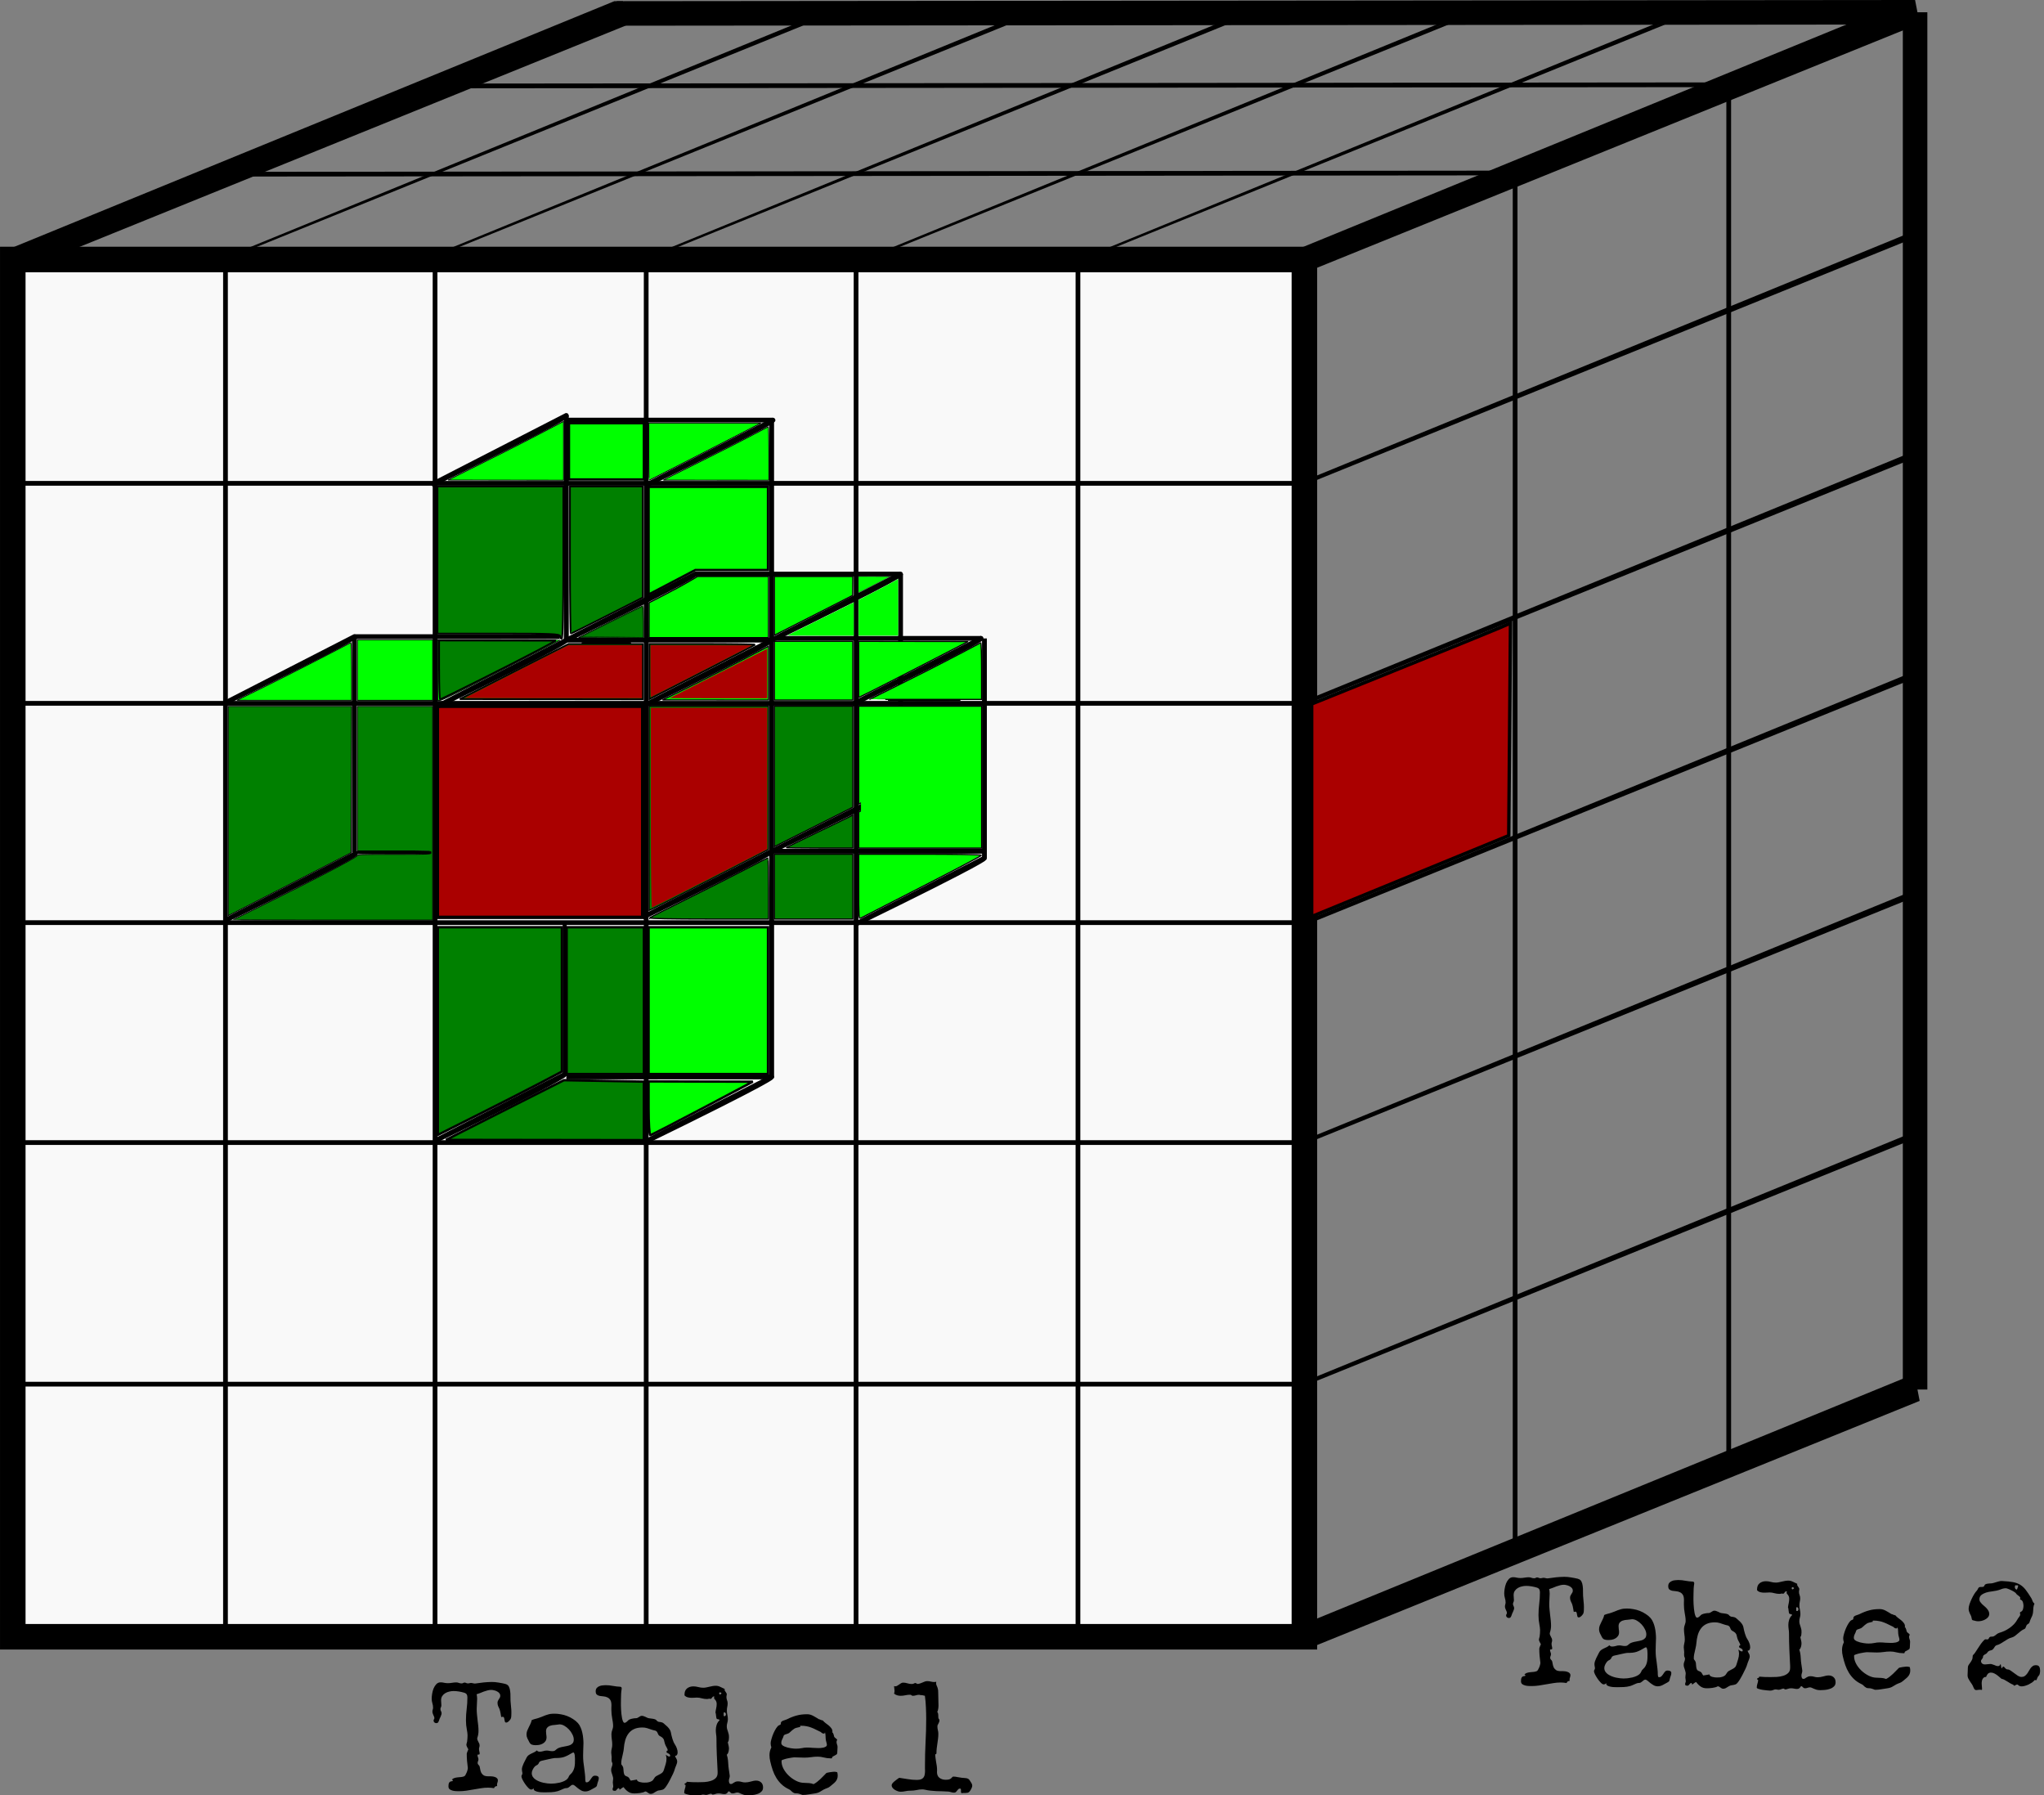 <?xml version="1.0" encoding="UTF-8" standalone="no"?>
<!-- Created with Inkscape (http://www.inkscape.org/) -->

<svg
   xmlns:dc="http://purl.org/dc/elements/1.1/"
   xmlns:cc="http://creativecommons.org/ns#"
   xmlns:rdf="http://www.w3.org/1999/02/22-rdf-syntax-ns#"
   xmlns:svg="http://www.w3.org/2000/svg"
   xmlns="http://www.w3.org/2000/svg"
   xmlns:sodipodi="http://sodipodi.sourceforge.net/DTD/sodipodi-0.dtd"
   xmlns:inkscape="http://www.inkscape.org/namespaces/inkscape"
   width="74.679mm"
   height="65.577mm"
   viewBox="0 0 74.679 65.577"
   version="1.1"
   id="svg8"
   inkscape:version="0.92.4 (5da689c313, 2019-01-14)"
   sodipodi:docname="ASCII Volume.svg"
   inkscape:export-filename="D:\Travail\KTaNE Modding\ASCII Art\Manual\img\Component\ASCII Volume.png"
   inkscape:export-xdpi="96"
   inkscape:export-ydpi="96">
  <rect x="0" y="0" width="74.679" height="65.577" fill="#808080" stroke="none"/>
  <defs
     id="defs2">
    <inkscape:perspective
       sodipodi:type="inkscape:persp3d"
       inkscape:vp_x="27.31529 : 619.6316 : 1"
       inkscape:vp_y="0 : 187.88147 : 0"
       inkscape:vp_z="37.639177 : 608.69533 : 1"
       inkscape:persp3d-origin="18.81959 : 602.43262 : 1"
       id="perspective1083" />
    <inkscape:perspective
       sodipodi:type="inkscape:persp3d"
       inkscape:vp_x="69.387449 : 380.5783 : 1"
       inkscape:vp_y="0 : 507.79446 : 0"
       inkscape:vp_z="95.612635 : 351.02043 : 1"
       inkscape:persp3d-origin="47.806316 : 334.09394 : 1"
       id="perspective26" />
  </defs>
  <sodipodi:namedview
     id="base"
     pagecolor="#ffffff"
     bordercolor="#666666"
     borderopacity="1.0"
     inkscape:pageopacity="0.0"
     inkscape:pageshadow="2"
     inkscape:zoom="1.5528359"
     inkscape:cx="216.25458"
     inkscape:cy="32.954295"
     inkscape:document-units="mm"
     inkscape:current-layer="layer1"
     showgrid="false"
     inkscape:window-width="1280"
     inkscape:window-height="1001"
     inkscape:window-x="-8"
     inkscape:window-y="-8"
     inkscape:window-maximized="1" />
  <g
     inkscape:label="Calque 1"
     inkscape:groupmode="layer"
     id="layer1"
     transform="translate(155.743,189.291)">
    <g
       sodipodi:type="inkscape:box3d"
       id="g70"
       style="fill:#f9f9f9;stroke:#000000;stroke-width:2;stroke-miterlimit:4;stroke-dasharray:none;stroke-opacity:1"
       inkscape:perspectiveID="#perspective1083"
       inkscape:corner0="0.86392661 : 0.039432488 : 0 : 1"
       inkscape:corner7="0.86392661 : 0.039432487 : 0.25 : 1">
      <path
         sodipodi:type="inkscape:box3dside"
         id="path72"
         style="fill:#353564;fill-rule:evenodd;stroke:none;stroke-width:0.1;stroke-linejoin:round"
         inkscape:box3dsidetype="6"
         d="m -132.985,-738.06 v 0 l 1.76,0.672 v 0 z"
         points="-132.985,-738.06 -131.226,-737.387 -131.226,-737.387 -132.985,-738.06 " />
      <path
         sodipodi:type="inkscape:box3dside"
         id="path80"
         style="fill:#afafde;fill-rule:evenodd;stroke:none;stroke-width:0.1;stroke-linejoin:round"
         inkscape:box3dsidetype="13"
         d="m -132.985,-738.06 v 0 l 1.76,0.672 v 0 z"
         points="-132.985,-738.06 -131.226,-737.387 -131.226,-737.387 -132.985,-738.06 " />
      <path
         sodipodi:type="inkscape:box3dside"
         id="path76"
         style="fill:#8686bf;fill-rule:evenodd;stroke:none;stroke-width:0.1;stroke-linejoin:round"
         inkscape:box3dsidetype="3"
         d="m -132.985,-738.06 v 0 0 0 z"
         points="-132.985,-738.06 -132.985,-738.06 -132.985,-738.06 -132.985,-738.06 " />
      <path
         sodipodi:type="inkscape:box3dside"
         id="path74"
         style="fill:#4d4d9f;fill-rule:evenodd;stroke:none;stroke-width:0.1;stroke-linejoin:round"
         inkscape:box3dsidetype="5"
         d="m -132.985,-738.06 v 0 l 1.76,0.672 v 0 z"
         points="-132.985,-738.06 -131.226,-737.387 -131.226,-737.387 -132.985,-738.06 " />
      <path
         sodipodi:type="inkscape:box3dside"
         id="path82"
         style="fill:#e9e9ff;fill-rule:evenodd;stroke:none;stroke-width:0.1;stroke-linejoin:round"
         inkscape:box3dsidetype="11"
         d="m -131.226,-737.387 v 0 0 0 z"
         points="-131.226,-737.387 -131.226,-737.387 -131.226,-737.387 -131.226,-737.387 " />
      <path
         sodipodi:type="inkscape:box3dside"
         id="path78"
         style="fill:#d7d7ff;fill-rule:evenodd;stroke:none;stroke-width:0.1;stroke-linejoin:round"
         inkscape:box3dsidetype="14"
         d="m -132.985,-738.06 v 0 l 1.76,0.672 v 0 z"
         points="-132.985,-738.06 -131.226,-737.387 -131.226,-737.387 -132.985,-738.06 " />
    </g>
    <g
       sodipodi:type="inkscape:box3d"
       id="g126"
       style="fill:#f9f9f9;stroke:#000000;stroke-width:2;stroke-miterlimit:4;stroke-dasharray:none;stroke-opacity:1"
       inkscape:perspectiveID="#perspective26"
       inkscape:corner0="0.056929825 : 0.076387395 : 0 : 1"
       inkscape:corner7="-0.38117586 : 0.046141051 : 0.20364472 : 1" />
    <rect
       style="fill:#f9f9f9;stroke:#000000;stroke-width:0.933;stroke-miterlimit:4;stroke-dasharray:none;stroke-opacity:1"
       id="rect144"
       width="47.19"
       height="50.309"
       x="-155.276"
       y="-179.812" />
    <path
       style="fill:none;stroke:#000000;stroke-width:0.896;stroke-linecap:butt;stroke-linejoin:miter;stroke-miterlimit:4;stroke-dasharray:none;stroke-opacity:1"
       d="m -155.277,-179.768 c 22.296,-9.032 22.296,-9.032 22.296,-9.032 h -0.228 z"
       id="path955"
       inkscape:connector-curvature="0" />
    <path
       style="fill:none;stroke:#000000;stroke-width:0.896;stroke-linecap:butt;stroke-linejoin:miter;stroke-miterlimit:4;stroke-dasharray:none;stroke-opacity:1"
       d="m -108.071,-179.812 c 22.296,-9.032 22.296,-9.032 22.296,-9.032 h -0.228 z"
       id="path955-2"
       inkscape:connector-curvature="0" />
    <path
       style="fill:none;stroke:#000000;stroke-width:0.896;stroke-linecap:butt;stroke-linejoin:miter;stroke-miterlimit:4;stroke-dasharray:none;stroke-opacity:1"
       d="m -108.071,-129.502 c 22.296,-9.032 22.296,-9.032 22.296,-9.032 h -0.228 z"
       id="path955-8"
       inkscape:connector-curvature="0" />
    <path
       style="fill:none;stroke:#000000;stroke-width:0.896;stroke-linecap:butt;stroke-linejoin:miter;stroke-miterlimit:4;stroke-dasharray:none;stroke-opacity:1"
       d="m -85.774,-188.843 -5e-6,50.309 z"
       id="path999"
       inkscape:connector-curvature="0" />
    <path
       style="fill:none;stroke:#000000;stroke-width:0.896;stroke-linecap:butt;stroke-linejoin:miter;stroke-miterlimit:4;stroke-dasharray:none;stroke-opacity:1"
       d="m -133.208,-188.8 47.206,-0.044 z"
       id="path1010"
       inkscape:connector-curvature="0" />
    <g
       aria-label="Table 1"
       transform="matrix(0.169,0,0,0.177,-180.186,-223.202)"
       style="font-style:normal;font-weight:normal;font-size:40px;line-height:1.25;font-family:sans-serif;letter-spacing:0px;word-spacing:0px;fill:#000000;fill-opacity:1;stroke:none"
       id="flowRoot1012">
      <path
         d="m 255.189,544.984 q 0,0.281 -0.016,0.578 0,0.281 -0.062,0.547 -0.031,0.141 -0.141,0.312 -0.109,0.156 -0.266,0.312 -0.141,0.141 -0.312,0.25 -0.172,0.094 -0.312,0.094 -0.234,0 -0.297,-0.188 -0.062,-0.188 -0.094,-0.406 -0.016,-0.219 -0.094,-0.406 -0.062,-0.188 -0.312,-0.188 -0.078,0 -0.141,0.031 -0.047,0.031 -0.125,0.031 -0.031,0 -0.062,-0.188 -0.031,-0.188 -0.078,-0.453 -0.047,-0.266 -0.109,-0.531 -0.062,-0.281 -0.141,-0.469 -0.141,-0.297 -0.297,-0.609 -0.141,-0.328 -0.141,-0.688 0,-0.25 0.094,-0.422 0.094,-0.188 0.203,-0.344 0.109,-0.156 0.203,-0.312 0.094,-0.156 0.094,-0.375 0,-0.312 -0.203,-0.547 -0.203,-0.234 -0.516,-0.375 -0.297,-0.156 -0.641,-0.219 -0.328,-0.078 -0.578,-0.078 -0.422,0 -0.828,0.109 -0.391,0.094 -0.797,0.234 -0.391,0.141 -0.781,0.297 -0.391,0.156 -0.781,0.266 0.078,0.219 0.094,0.453 0.031,0.234 0.031,0.469 0,0.531 -0.047,1.062 -0.047,0.516 -0.047,1.047 0,0.578 0.062,1.156 0.062,0.562 0.125,1.125 0.078,0.562 0.141,1.141 0.062,0.562 0.062,1.125 0,0.688 -0.234,1.344 -0.047,0.125 -0.047,0.203 0,0.172 0.078,0.344 0.078,0.156 0.172,0.344 0.109,0.172 0.188,0.359 0.078,0.188 0.078,0.391 0,0.188 -0.062,0.359 -0.062,0.172 -0.062,0.344 0,0.25 0.062,0.484 0.078,0.234 0.078,0.484 0,0.141 -0.078,0.172 -0.062,0.031 -0.156,0.031 -0.094,0 -0.172,0.016 -0.062,0 -0.062,0.078 0,0.234 0.094,0.453 0.109,0.203 0.109,0.438 0,0.203 -0.094,0.391 -0.078,0.172 -0.078,0.375 0,0.203 0.172,0.359 0.188,0.156 0.266,0.375 0.078,0.266 0.125,0.609 0.062,0.344 0.219,0.656 0.172,0.312 0.516,0.531 0.344,0.203 1.016,0.203 h 0.453 q 0.188,0 0.453,0.031 0.281,0.031 0.531,0.125 0.266,0.078 0.438,0.25 0.188,0.156 0.188,0.406 0,0.25 -0.094,0.484 -0.094,0.234 -0.094,0.484 0,0.078 0.031,0.234 -0.234,0 -0.422,0.109 -0.172,0.094 -0.25,0.328 -0.312,-0.062 -0.641,-0.078 -0.312,-0.031 -0.625,-0.031 -0.797,0 -1.578,0.125 -0.781,0.109 -1.578,0.25 -0.781,0.125 -1.578,0.25 -0.781,0.109 -1.578,0.109 -0.266,0 -0.656,-0.016 -0.391,-0.016 -0.75,-0.109 -0.359,-0.094 -0.625,-0.281 -0.25,-0.203 -0.25,-0.578 0,-0.438 0.078,-0.641 0.094,-0.219 0.219,-0.297 0.125,-0.094 0.281,-0.109 0.172,-0.016 0.328,-0.062 0.047,-0.047 0.047,-0.094 0,-0.078 -0.078,-0.125 -0.062,-0.062 -0.141,-0.094 0.266,-0.234 0.594,-0.328 0.344,-0.094 0.688,-0.125 0.359,-0.031 0.719,-0.062 0.359,-0.031 0.672,-0.156 0.125,-0.047 0.266,-0.266 0.141,-0.219 0.25,-0.484 0.125,-0.266 0.188,-0.531 0.078,-0.266 0.078,-0.406 v -0.031 q -0.109,-0.75 -0.172,-1.469 -0.062,-0.719 -0.062,-1.469 0,-0.062 0.047,-0.203 0.047,-0.156 0.125,-0.312 0.062,-0.172 0.172,-0.391 -0.125,-0.203 -0.219,-0.375 -0.078,-0.156 -0.141,-0.297 -0.062,-0.141 -0.062,-0.219 0,-0.188 0.062,-0.359 0.062,-0.172 0.094,-0.344 0.094,-0.656 0.094,-1.328 0,-0.281 -0.047,-0.547 -0.031,-0.281 -0.094,-0.547 -0.203,-0.953 -0.203,-1.969 0,-1.188 0.156,-2.359 0.156,-1.172 0.156,-2.359 0,-0.406 -0.141,-0.625 -0.141,-0.234 -0.547,-0.359 -0.547,-0.156 -1.141,-0.25 -0.578,-0.094 -1.156,-0.094 -0.438,0 -0.922,0.109 -0.469,0.094 -0.875,0.328 -0.391,0.219 -0.656,0.594 -0.25,0.359 -0.25,0.875 0,0.266 0.031,0.516 0.031,0.25 0.031,0.516 0,0.25 -0.109,0.438 -0.094,0.172 -0.094,0.344 0,0.234 0.125,0.438 0.125,0.203 0.125,0.438 0,0.156 -0.078,0.344 -0.062,0.188 -0.156,0.391 -0.094,0.188 -0.188,0.375 -0.078,0.188 -0.125,0.344 -0.078,0.234 -0.203,0.406 -0.125,0.172 -0.391,0.172 -0.219,0 -0.406,-0.141 -0.188,-0.156 -0.188,-0.375 0,-0.172 0.078,-0.266 0.094,-0.109 0.094,-0.25 0,-0.156 -0.062,-0.312 -0.062,-0.172 -0.156,-0.328 -0.078,-0.172 -0.141,-0.344 -0.062,-0.172 -0.062,-0.344 0,-0.219 0.062,-0.422 0.078,-0.203 0.078,-0.422 0,-0.469 -0.156,-0.922 -0.141,-0.453 -0.141,-0.922 0,-0.422 0.094,-1 0.094,-0.578 0.312,-1.109 0.234,-0.531 0.594,-0.891 0.375,-0.375 0.938,-0.375 0.391,0 0.766,0.094 0.391,0.078 0.797,0.078 0.453,0 0.906,-0.078 0.453,-0.078 0.906,-0.078 0.312,0 0.578,0.109 0.281,0.094 0.594,0.094 0.188,0 0.312,-0.078 0.141,-0.094 0.312,-0.094 0.188,0 0.359,0.094 0.188,0.078 0.375,0.078 0.172,0 0.312,-0.047 0.156,-0.047 0.312,-0.047 0.234,0 0.453,0.062 0.234,0.062 0.453,0.062 l 1.891,-0.234 q 0.422,-0.031 0.844,-0.062 0.422,-0.031 0.859,-0.031 0.75,0 1.484,0.125 0.75,0.109 1.5,0.281 v 0.016 q 0.516,0.125 0.734,0.531 0.219,0.406 0.281,0.938 0.078,0.516 0.062,1.062 -0.016,0.547 0.016,0.938 0.047,0.594 0.109,1.203 0.078,0.594 0.078,1.188 z"
         style="font-style:normal;font-variant:normal;font-weight:normal;font-stretch:normal;font-size:32px;font-family:'Special Elite';-inkscape-font-specification:'Special Elite'"
         id="path1126" />
      <path
         d="m 274.08,558.562 q 0,0.266 -0.094,0.5 -0.094,0.234 -0.172,0.484 -0.062,0.219 -0.094,0.359 -0.016,0.141 -0.062,0.25 -0.047,0.094 -0.156,0.188 -0.094,0.078 -0.312,0.188 -0.469,0.25 -1,0.516 -0.516,0.25 -1.047,0.25 -0.453,0 -0.859,-0.203 -0.391,-0.219 -0.734,-0.469 -0.328,-0.266 -0.609,-0.484 -0.266,-0.219 -0.453,-0.219 -0.203,0 -0.359,0.109 -0.141,0.109 -0.297,0.234 -0.141,0.125 -0.328,0.234 -0.172,0.109 -0.438,0.109 -0.219,0 -0.453,0.078 -0.234,0.078 -0.469,0.188 -0.234,0.094 -0.484,0.203 -0.234,0.094 -0.438,0.156 -0.703,0.188 -1.422,0.219 -0.703,0.031 -1.422,0.031 -0.188,0 -0.578,-0.016 -0.391,0 -0.797,-0.078 -0.391,-0.062 -0.703,-0.219 -0.297,-0.156 -0.297,-0.438 0,-0.062 0.016,-0.109 -0.109,0.125 -0.25,0.203 -0.141,0.078 -0.312,0.078 -0.25,0 -0.609,-0.344 -0.359,-0.344 -0.688,-0.797 -0.328,-0.453 -0.562,-0.891 -0.234,-0.453 -0.234,-0.672 0,-0.172 0.094,-0.312 0.109,-0.141 0.109,-0.312 0,-0.219 -0.062,-0.406 -0.047,-0.203 -0.047,-0.422 0,-0.281 0.109,-0.594 0.109,-0.328 0.266,-0.641 0.156,-0.328 0.328,-0.625 0.172,-0.312 0.312,-0.578 0.156,-0.312 0.438,-0.5 0.281,-0.188 0.594,-0.328 0.312,-0.141 0.625,-0.281 0.312,-0.141 0.547,-0.375 0.234,0.266 0.609,0.266 0.391,0 0.766,-0.109 0.375,-0.125 0.766,-0.125 0.312,0 0.594,0.062 0.297,0.062 0.609,0.062 0.344,0 0.5,-0.078 0.172,-0.094 0.422,-0.312 0.25,-0.219 0.625,-0.328 0.391,-0.125 0.797,-0.188 0.422,-0.078 0.828,-0.156 0.422,-0.078 0.75,-0.219 0.328,-0.156 0.531,-0.406 0.203,-0.266 0.203,-0.719 0,-0.5 -0.297,-1.047 -0.281,-0.562 -0.734,-1.016 -0.453,-0.469 -1,-0.766 -0.547,-0.297 -1.047,-0.297 -0.062,0 -0.125,0.016 -0.062,0.016 -0.109,0.016 -0.375,0.062 -0.844,0.094 -0.469,0.016 -0.875,0.141 -0.406,0.109 -0.688,0.391 -0.281,0.266 -0.281,0.797 0,0.312 0.047,0.625 0.062,0.297 0.062,0.609 0,0.469 -0.234,0.781 -0.219,0.312 -0.578,0.5 -0.344,0.188 -0.766,0.266 -0.422,0.062 -0.812,0.062 -0.469,0 -0.812,-0.125 -0.344,-0.125 -0.562,-0.578 -0.172,-0.328 -0.375,-0.703 -0.188,-0.391 -0.188,-0.781 0,-0.422 0.141,-0.781 0.156,-0.375 0.344,-0.719 0.188,-0.359 0.359,-0.703 0.188,-0.359 0.266,-0.766 0.109,-0.062 0.297,-0.125 0.203,-0.062 0.422,-0.125 0.234,-0.062 0.438,-0.109 0.219,-0.062 0.359,-0.109 0.375,-0.109 0.719,-0.25 0.359,-0.156 0.719,-0.281 0.375,-0.125 0.734,-0.219 0.375,-0.094 0.766,-0.109 l 0.484,-0.016 q 0.672,0 1.375,0.125 0.703,0.109 1.375,0.359 0.672,0.25 1.266,0.625 0.609,0.359 1.078,0.859 0.344,0.375 0.562,0.891 0.234,0.5 0.359,1.062 0.141,0.562 0.188,1.141 0.062,0.562 0.062,1.047 0,0.656 -0.047,1.297 -0.031,0.625 -0.031,1.281 0,0.625 0.062,1.25 0.078,0.609 0.172,1.234 0.094,0.609 0.156,1.234 0.078,0.609 0.078,1.219 0.031,0.375 0.094,0.469 0.078,0.078 0.156,0.078 0.344,0 0.547,-0.203 0.219,-0.219 0.391,-0.469 0.172,-0.266 0.375,-0.484 0.203,-0.219 0.516,-0.219 0.141,0 0.281,0.016 0.156,0.016 0.281,0.078 0.125,0.047 0.203,0.156 0.078,0.094 0.078,0.266 z m -5.141,-3.891 q 0,-0.094 -0.016,-0.328 0,-0.234 -0.031,-0.469 -0.031,-0.25 -0.109,-0.438 -0.062,-0.188 -0.203,-0.188 -0.031,0 -0.078,0.031 -0.047,0.016 -0.078,0.016 -0.594,0.328 -1.016,0.547 -0.422,0.203 -0.844,0.344 -0.406,0.125 -0.875,0.172 -0.469,0.047 -1.172,0.047 -0.094,0 -0.516,0.078 -0.422,0.078 -0.922,0.188 -0.5,0.094 -0.938,0.203 -0.438,0.094 -0.547,0.125 -0.203,0.078 -0.297,0.156 -0.078,0.078 -0.125,0.172 -0.047,0.094 -0.094,0.203 -0.047,0.094 -0.172,0.203 -0.156,0.125 -0.344,0.203 -0.172,0.078 -0.328,0.234 -0.234,0.234 -0.438,0.625 -0.203,0.375 -0.203,0.719 0,0.422 0.219,0.75 0.219,0.328 0.578,0.562 0.359,0.234 0.812,0.406 0.453,0.172 0.906,0.266 0.469,0.094 0.891,0.141 0.438,0.047 0.75,0.047 0.375,0 0.891,-0.047 0.516,-0.062 1.031,-0.172 0.516,-0.125 0.969,-0.328 0.453,-0.203 0.719,-0.516 0.109,-0.125 0.156,-0.219 0.047,-0.109 0.094,-0.203 0.062,-0.109 0.125,-0.219 0.078,-0.109 0.234,-0.234 0.359,-0.297 0.547,-0.656 0.203,-0.359 0.297,-0.75 0.094,-0.391 0.109,-0.812 0.016,-0.422 0.016,-0.859 z"
         style="font-style:normal;font-variant:normal;font-weight:normal;font-stretch:normal;font-size:32px;font-family:'Special Elite';-inkscape-font-specification:'Special Elite'"
         id="path1128" />
      <path
         d="m 291.127,553.266 q 0,0.266 -0.125,0.469 -0.125,0.203 -0.438,0.219 0.094,0.297 0.281,0.562 0.188,0.266 0.188,0.594 0,0.219 -0.078,0.438 -0.062,0.203 -0.156,0.406 -0.078,0.203 -0.172,0.406 -0.094,0.203 -0.141,0.406 -0.078,0.312 -0.359,0.891 -0.266,0.562 -0.609,1.172 -0.328,0.609 -0.672,1.141 -0.344,0.516 -0.578,0.734 -0.172,0.156 -0.359,0.219 -0.188,0.062 -0.375,0.094 -0.188,0.031 -0.391,0.062 -0.203,0.016 -0.391,0.094 -0.375,0.172 -0.719,0.391 -0.328,0.234 -0.75,0.234 -0.172,0 -0.312,-0.078 -0.141,-0.078 -0.281,-0.172 -0.125,-0.094 -0.266,-0.172 -0.141,-0.078 -0.312,-0.078 -0.203,0.125 -0.516,0.203 -0.312,0.078 -0.656,0.125 -0.328,0.047 -0.656,0.062 -0.312,0.016 -0.547,0.016 -0.781,0 -1.312,-0.359 -0.531,-0.344 -0.984,-0.938 -0.109,0.031 -0.234,0.109 -0.125,0.078 -0.25,0.172 -0.125,0.094 -0.234,0.172 -0.109,0.062 -0.172,0.062 l -0.031,-0.203 -0.094,-0.109 q -0.141,0 -0.25,0.094 -0.094,0.078 -0.188,0.188 -0.078,0.109 -0.188,0.203 -0.094,0.078 -0.25,0.078 -0.172,0 -0.328,-0.047 -0.156,-0.062 -0.156,-0.281 0,-0.172 0.062,-0.297 0.078,-0.141 0.078,-0.312 0,-0.203 -0.047,-0.391 -0.047,-0.188 -0.047,-0.375 0,-0.203 0.031,-0.391 0.047,-0.188 0.047,-0.391 0,-0.234 -0.078,-0.469 -0.062,-0.234 -0.141,-0.453 -0.078,-0.234 -0.156,-0.453 -0.062,-0.234 -0.062,-0.484 0,-0.328 0.141,-0.625 0.141,-0.297 0.141,-0.625 0,-0.109 -0.031,-0.172 -0.031,-0.078 -0.062,-0.125 -0.031,-0.062 -0.062,-0.141 -0.031,-0.094 -0.031,-0.266 0,-0.172 0,-0.359 0.016,-0.203 0.016,-0.281 0,-0.25 -0.047,-0.484 -0.047,-0.234 -0.047,-0.484 0,-0.406 0.109,-0.812 0.109,-0.406 0.109,-0.812 0,-0.547 -0.094,-1.094 -0.078,-0.547 -0.078,-1.109 0,-0.203 0.047,-0.406 0.062,-0.203 0.125,-0.406 0.078,-0.203 0.125,-0.391 0.062,-0.203 0.062,-0.422 0,-0.422 -0.062,-0.828 -0.062,-0.406 -0.141,-0.812 -0.062,-0.422 -0.125,-0.828 -0.047,-0.422 -0.047,-0.844 0,-0.25 0,-0.484 0.016,-0.25 0.016,-0.5 0,-0.75 -0.25,-1.109 -0.25,-0.375 -0.641,-0.531 -0.375,-0.172 -0.812,-0.203 -0.438,-0.031 -0.828,-0.094 -0.375,-0.078 -0.625,-0.266 -0.25,-0.203 -0.25,-0.688 0,-0.422 0.219,-0.672 0.219,-0.25 0.547,-0.375 0.312,-0.141 0.688,-0.172 0.375,-0.047 0.688,-0.047 0.812,0 1.609,0.156 0.797,0.141 1.609,0.172 0.188,0.047 0.234,0.172 0.047,0.125 0.016,0.312 -0.016,0.188 -0.062,0.422 -0.047,0.234 -0.047,0.5 0,0.516 -0.031,1.031 -0.016,0.516 -0.016,0.938 0,0.141 0,0.5 0.016,0.359 0.031,0.812 0.031,0.438 0.078,0.938 0.062,0.484 0.141,0.891 0.094,0.391 0.219,0.656 0.125,0.266 0.312,0.266 0.156,0 0.281,-0.078 0.141,-0.078 0.266,-0.188 0.125,-0.109 0.234,-0.219 0.125,-0.125 0.266,-0.188 0.328,-0.141 0.719,-0.203 0.406,-0.078 0.781,-0.078 0.141,0 0.281,-0.078 0.141,-0.078 0.281,-0.156 0.141,-0.094 0.297,-0.172 0.156,-0.078 0.344,-0.078 0.219,0 0.422,0.078 0.219,0.062 0.406,0.156 0.203,0.094 0.406,0.188 0.219,0.078 0.438,0.094 0.312,0.031 0.625,0.078 0.328,0.031 0.625,0.156 0.172,0.078 0.25,0.188 0.078,0.109 0.219,0.188 0.172,0.109 0.328,0.125 0.156,0.016 0.312,0.031 0.156,0.016 0.328,0.078 0.172,0.047 0.391,0.219 0.219,0.188 0.453,0.391 0.25,0.188 0.453,0.406 0.219,0.219 0.375,0.469 0.172,0.25 0.234,0.547 0.109,0.594 0.328,1.312 0.219,0.719 0.562,1.219 0.25,0.359 0.406,0.781 0.172,0.422 0.172,0.875 z m -1.609,0.641 q -0.016,-0.203 -0.172,-0.312 -0.141,-0.109 -0.312,-0.172 -0.156,-0.078 -0.266,-0.156 -0.094,-0.078 -0.016,-0.234 0.031,-0.125 0.094,-0.156 0.078,-0.047 0.156,-0.047 -0.031,-0.281 -0.266,-0.656 -0.234,-0.375 -0.344,-0.688 -0.094,-0.234 -0.125,-0.438 -0.031,-0.203 -0.094,-0.375 -0.062,-0.172 -0.188,-0.312 -0.109,-0.156 -0.359,-0.312 -0.188,-0.109 -0.312,-0.172 -0.109,-0.062 -0.203,-0.125 -0.078,-0.078 -0.156,-0.188 -0.062,-0.109 -0.156,-0.328 -0.094,-0.25 -0.234,-0.344 -0.125,-0.109 -0.297,-0.156 -0.156,-0.047 -0.359,-0.078 -0.188,-0.031 -0.391,-0.109 -0.516,-0.188 -0.984,-0.312 -0.469,-0.141 -1.031,-0.141 -1.062,0 -1.797,0.328 -0.719,0.312 -1.188,0.906 -0.469,0.578 -0.719,1.391 -0.234,0.797 -0.312,1.75 -0.031,0.375 -0.125,0.75 -0.078,0.375 -0.172,0.75 -0.094,0.359 -0.172,0.734 -0.078,0.375 -0.078,0.75 0,0.172 0.016,0.25 0.016,0.062 0.141,0.188 0.266,0.312 0.297,0.656 0.047,0.344 0.062,0.672 0.031,0.312 0.141,0.578 0.109,0.25 0.5,0.375 0.234,0.078 0.344,0.172 0.125,0.078 0.203,0.188 0.078,0.109 0.141,0.25 0.078,0.125 0.203,0.281 0.328,-0.078 0.672,-0.109 0.344,-0.031 0.672,-0.109 0,0.203 0.188,0.328 0.203,0.125 0.469,0.188 0.266,0.062 0.531,0.094 0.281,0.016 0.422,0.016 0.266,0 0.562,-0.016 0.297,-0.031 0.562,-0.109 0.281,-0.078 0.516,-0.219 0.25,-0.156 0.391,-0.422 0.234,-0.406 0.547,-0.578 0.328,-0.188 0.641,-0.328 0.328,-0.141 0.594,-0.344 0.281,-0.219 0.422,-0.672 0.172,-0.547 0.359,-1.109 0.188,-0.578 0.188,-1.172 0,-0.203 -0.047,-0.391 -0.031,-0.203 -0.109,-0.391 0.188,0.094 0.375,0.234 0.203,0.141 0.422,0.141 0.078,0 0.109,-0.047 0.047,-0.062 0.047,-0.141 z"
         style="font-style:normal;font-variant:normal;font-weight:normal;font-stretch:normal;font-size:32px;font-family:'Special Elite';-inkscape-font-specification:'Special Elite'"
         id="path1130" />
      <path
         d="m 309.596,560.484 q 0,0.547 -0.375,0.859 -0.359,0.328 -0.875,0.484 -0.516,0.172 -1.078,0.219 -0.547,0.047 -0.938,0.047 -0.516,0 -0.859,-0.094 -0.328,-0.094 -0.578,-0.203 -0.25,-0.094 -0.438,-0.188 -0.188,-0.094 -0.391,-0.094 -0.266,0 -0.531,0.094 -0.25,0.094 -0.516,0.094 -0.188,0 -0.312,-0.062 -0.109,-0.062 -0.188,-0.156 -0.078,-0.078 -0.156,-0.141 -0.062,-0.062 -0.156,-0.062 -0.109,0 -0.172,0.078 -0.062,0.094 -0.141,0.203 -0.078,0.109 -0.234,0.188 -0.141,0.094 -0.422,0.094 -0.328,0 -0.641,-0.078 -0.312,-0.062 -0.641,-0.062 -0.328,0 -0.656,0.109 -0.312,0.125 -0.594,0.125 -0.125,0 -0.188,-0.094 -0.062,-0.078 -0.141,-0.078 -0.266,0 -0.562,0.125 -0.281,0.125 -0.578,0.125 -0.156,0 -0.312,-0.047 -0.141,-0.031 -0.297,-0.031 -0.266,0 -0.531,0.125 -0.266,0.125 -0.656,0.125 -0.141,0 -0.625,-0.047 -0.469,-0.031 -0.969,-0.109 -0.5,-0.078 -0.906,-0.203 -0.391,-0.109 -0.391,-0.25 0,-0.406 0.141,-0.812 0.156,-0.406 0.156,-0.781 v -0.031 q -0.203,0 -0.234,-0.219 0.031,-0.062 0.094,-0.094 0.078,-0.047 0.156,-0.062 0.078,-0.031 0.141,-0.078 0.062,-0.047 0.062,-0.141 v -0.062 q 0.625,0.062 1.219,0.078 0.609,0.016 1.266,0.016 0.609,0 1.344,-0.031 0.75,-0.047 1.375,-0.234 0.641,-0.188 1.062,-0.562 0.438,-0.391 0.438,-1.078 v -0.109 -0.25 q -0.078,-1.719 -0.172,-3.375 -0.078,-1.672 -0.078,-3.391 0,-0.453 -0.078,-0.875 -0.062,-0.438 -0.062,-0.875 0,-0.547 0.188,-1.094 0.203,-0.547 0.625,-0.922 -0.016,-0.094 -0.078,-0.125 -0.062,-0.047 -0.156,-0.062 -0.094,-0.016 -0.188,-0.031 -0.078,-0.016 -0.141,-0.047 -0.094,-0.047 -0.125,-0.219 -0.031,-0.172 -0.062,-0.375 -0.016,-0.203 -0.047,-0.391 -0.016,-0.203 -0.094,-0.312 0.047,-0.453 0.156,-0.891 0.109,-0.438 0.109,-0.891 0,-0.328 -0.094,-0.516 -0.078,-0.188 -0.188,-0.312 -0.109,-0.125 -0.203,-0.219 -0.078,-0.109 -0.078,-0.266 0,-0.125 0.078,-0.234 l -0.125,-0.016 q -0.156,0 -0.234,0.078 -0.078,0.078 -0.156,0.172 -0.062,0.094 -0.141,0.172 -0.078,0.078 -0.219,0.078 -0.109,0 -0.25,-0.047 -0.266,0.078 -0.5,0.078 -0.547,0 -1.094,-0.141 -0.531,-0.156 -1.078,-0.156 -0.297,0 -0.578,0.031 -0.281,0.016 -0.562,0.016 -0.406,0 -0.812,-0.094 -0.406,-0.094 -0.719,-0.406 v -0.188 q 0,-0.828 0.547,-1.25 0.562,-0.422 1.359,-0.422 0.547,0 1.078,0.141 0.531,0.141 1.078,0.141 0.297,0 0.625,-0.062 0.328,-0.062 0.672,-0.141 0.344,-0.078 0.688,-0.141 0.359,-0.062 0.703,-0.062 0.531,0 1,0.234 0.469,0.219 0.938,0.422 l -0.016,0.125 q 0,0.141 0.062,0.266 0.078,0.109 0.172,0.234 0.094,0.109 0.156,0.234 0.078,0.109 0.078,0.25 0,0.141 -0.047,0.281 -0.031,0.125 -0.031,0.266 0,0.344 0.125,0.656 0.141,0.312 0.141,0.672 0,0.375 -0.094,0.734 -0.078,0.359 -0.078,0.734 0,0.453 0.109,0.906 0.109,0.453 0.109,0.906 0,0.375 -0.125,0.734 -0.109,0.359 -0.109,0.719 0,0.266 0.062,0.531 0.078,0.25 0.172,0.5 0.094,0.25 0.156,0.516 0.078,0.25 0.078,0.531 v 0.312 q 0,0.25 -0.047,0.484 -0.031,0.219 -0.203,0.422 0.078,0.297 0.156,0.641 0.094,0.344 0.094,0.656 0,0.156 -0.031,0.344 -0.016,0.172 -0.078,0.359 -0.047,0.172 -0.141,0.328 -0.094,0.141 -0.219,0.234 0.203,0.594 0.266,1.203 0.062,0.609 0.094,1.219 0.016,0.188 0.062,0.484 0.047,0.297 0.094,0.594 0.047,0.281 0.078,0.531 0.047,0.234 0.047,0.328 0,0.266 -0.094,0.516 -0.094,0.25 -0.094,0.516 0,0.203 0.094,0.438 0.094,0.219 0.344,0.219 0.188,0 0.312,-0.078 0.141,-0.094 0.297,-0.188 0.156,-0.109 0.359,-0.188 0.219,-0.094 0.578,-0.094 0.406,0 0.766,0.109 0.359,0.109 0.766,0.109 0.297,0 0.594,-0.047 0.312,-0.062 0.594,-0.125 0.297,-0.078 0.594,-0.141 0.297,-0.062 0.609,-0.062 0.625,0 1.047,0.359 0.438,0.359 0.438,1.062 z m -8.969,-19.453 q -0.062,-0.062 -0.156,-0.125 -0.078,-0.062 -0.188,-0.062 -0.078,0 -0.141,0.078 -0.047,0.062 -0.047,0.141 l 0.078,0.188 q 0.062,0.031 0.094,0.031 0.125,0 0.203,-0.078 0.094,-0.094 0.156,-0.172 z m 0.938,4.344 q 0,-0.125 -0.078,-0.25 -0.062,-0.141 -0.219,-0.141 -0.047,0 -0.109,0.016 -0.047,0.016 -0.078,0.031 v 0.672 q 0.125,0.062 0.188,0.062 0.156,0 0.219,-0.125 0.078,-0.141 0.078,-0.266 z"
         style="font-style:normal;font-variant:normal;font-weight:normal;font-stretch:normal;font-size:32px;font-family:'Special Elite';-inkscape-font-specification:'Special Elite'"
         id="path1132" />
      <path
         d="m 325.736,558.031 q 0,0.422 -0.141,0.719 -0.125,0.297 -0.344,0.531 -0.203,0.234 -0.484,0.438 -0.266,0.203 -0.547,0.438 -0.219,0.188 -0.391,0.281 -0.172,0.094 -0.344,0.156 -0.156,0.062 -0.344,0.125 -0.172,0.062 -0.406,0.172 -0.312,0.156 -0.531,0.297 -0.203,0.125 -0.422,0.234 -0.203,0.109 -0.453,0.172 -0.25,0.078 -0.625,0.125 -0.625,0.078 -1.266,0.188 -0.625,0.109 -1.25,0.109 -0.125,0 -0.266,-0.062 -0.125,-0.047 -0.297,-0.109 -0.172,-0.047 -0.391,-0.109 -0.203,-0.047 -0.5,-0.047 -0.312,0 -0.5,-0.094 -0.188,-0.094 -0.344,-0.219 -0.141,-0.125 -0.297,-0.266 -0.156,-0.156 -0.406,-0.266 -0.938,-0.422 -1.594,-1.016 -0.656,-0.594 -1.125,-1.328 -0.469,-0.734 -0.781,-1.594 -0.312,-0.859 -0.531,-1.797 -0.172,-0.656 -0.172,-1.312 0,-0.859 0.406,-1.594 -0.156,-0.438 -0.156,-0.844 0,-0.297 0.172,-0.875 0.172,-0.594 0.438,-1.188 0.281,-0.594 0.594,-1.062 0.328,-0.484 0.609,-0.594 0.219,-0.078 0.297,-0.125 0.094,-0.062 0.094,-0.312 0,-0.188 0.141,-0.312 0.156,-0.125 0.359,-0.203 0.219,-0.078 0.422,-0.141 0.219,-0.062 0.359,-0.125 0.578,-0.281 1.094,-0.469 0.531,-0.203 1.047,-0.328 0.531,-0.141 1.094,-0.203 0.562,-0.062 1.203,-0.062 0.344,0 0.672,0.094 0.328,0.094 0.625,0.25 0.312,0.141 0.609,0.328 0.297,0.172 0.578,0.344 h -0.016 q 0.234,0.031 0.438,0.141 0.219,0.094 0.453,0.125 0.219,0.266 0.562,0.516 0.359,0.234 0.688,0.5 0.344,0.266 0.578,0.578 0.25,0.297 0.25,0.688 0,0.062 -0.016,0.125 0,0.062 -0.016,0.141 l 0.062,-0.078 q 0.062,0.047 0.109,0.156 0.062,0.109 0.109,0.25 0.047,0.125 0.078,0.266 0.031,0.125 0.047,0.203 0.125,0.203 0.328,0.328 0.219,0.125 0.344,0.344 -0.156,0.156 -0.156,0.406 0,0.266 0.109,0.531 0.109,0.25 0.109,0.516 0,0.312 -0.031,0.609 -0.031,0.281 -0.031,0.594 0,0.234 -0.188,0.359 -0.172,0.125 -0.391,0.219 -0.203,0.094 -0.375,0.188 -0.172,0.094 -0.172,0.266 0,0.125 -0.156,0.125 -0.141,-0.016 -0.234,-0.016 -0.688,0 -1.375,-0.172 -0.672,-0.172 -1.344,-0.172 -0.734,0 -1.453,0.109 -0.719,0.094 -1.453,0.094 -0.547,0 -1.094,-0.031 -0.531,-0.031 -1.078,-0.031 -0.141,0 -0.531,0.062 -0.391,0.047 -0.828,0.141 -0.422,0.078 -0.812,0.203 -0.391,0.109 -0.547,0.219 -0.016,0.078 -0.016,0.219 0,0.734 0.422,1.516 0.438,0.781 1.141,1.422 0.703,0.641 1.578,1.062 0.875,0.422 1.766,0.422 0.516,0 1.016,0.047 0.516,0.031 1,0.219 0.422,-0.203 0.766,-0.469 0.359,-0.266 0.688,-0.562 0.328,-0.297 0.641,-0.609 0.312,-0.312 0.641,-0.625 0.062,-0.062 0.297,-0.109 0.25,-0.062 0.531,-0.094 0.281,-0.047 0.531,-0.062 0.266,-0.031 0.359,-0.031 0.359,0 0.672,0.109 0.094,0.359 0.094,0.703 z m -2.344,-6.344 q 0,-0.234 -0.078,-0.453 -0.078,-0.219 -0.125,-0.453 -0.078,-0.438 -0.078,-0.844 0,-0.422 -0.125,-0.844 h -0.016 q 0,0.094 -0.062,0.188 -0.062,0.078 -0.172,0.078 -0.188,0 -0.359,-0.094 -0.172,-0.094 -0.297,-0.234 -0.594,-0.266 -1.078,-0.5 -0.469,-0.234 -0.953,-0.406 -0.469,-0.188 -1.016,-0.281 -0.531,-0.109 -1.234,-0.109 -0.062,0 -0.125,0.016 -0.047,0 -0.094,0.047 l 0.078,0.172 -0.125,0.031 q -0.422,0.078 -0.703,0.156 -0.266,0.062 -0.484,0.188 -0.219,0.125 -0.438,0.312 -0.203,0.172 -0.531,0.453 -0.156,0.141 -0.344,0.219 -0.172,0.062 -0.359,0.125 -0.172,0.047 -0.344,0.109 -0.156,0.062 -0.266,0.203 -0.109,0.391 -0.328,0.766 -0.203,0.359 -0.203,0.766 0,0.234 0.188,0.422 0.203,0.172 0.5,0.297 0.312,0.125 0.672,0.219 0.375,0.094 0.734,0.141 0.359,0.047 0.656,0.078 0.312,0.016 0.484,0.016 0.594,0 1.172,-0.109 0.578,-0.125 1.172,-0.125 0.609,0 1.219,0.062 0.609,0.047 1.219,0.047 0.156,0 0.469,-0.016 0.312,-0.016 0.609,-0.078 0.312,-0.078 0.531,-0.203 0.234,-0.141 0.234,-0.359 z"
         style="font-style:normal;font-variant:normal;font-weight:normal;font-stretch:normal;font-size:32px;font-family:'Special Elite';-inkscape-font-specification:'Special Elite'"
         id="path1134" />
      <path
         d="m 354.814,560.109 q 0,0.172 -0.062,0.328 -0.062,0.156 -0.141,0.312 -0.156,0.297 -0.297,0.469 -0.125,0.172 -0.266,0.25 -0.141,0.094 -0.312,0.109 -0.156,0.031 -0.375,0.031 h -0.531 q -0.125,0.047 -0.234,0.047 -0.141,0 -0.188,-0.125 -0.031,-0.109 -0.031,-0.25 0,-0.078 0,-0.141 0.016,-0.078 0.016,-0.125 0,-0.125 -0.047,-0.219 -0.031,-0.094 -0.172,-0.094 -0.234,0 -0.375,0.141 -0.125,0.125 -0.25,0.281 -0.109,0.156 -0.25,0.281 -0.141,0.141 -0.406,0.141 -0.312,0 -0.625,-0.094 -0.297,-0.094 -0.609,-0.125 -0.641,-0.047 -1.281,-0.062 -0.641,-0.016 -1.281,-0.031 -0.625,-0.031 -1.266,-0.094 -0.625,-0.062 -1.25,-0.203 -0.141,-0.031 -0.281,-0.047 -0.141,-0.016 -0.266,-0.016 -0.641,0 -1.266,0.141 -0.609,0.125 -1.375,0.125 -0.516,0 -1.031,0.109 -0.516,0.109 -1.031,0.109 -0.25,0 -0.578,-0.094 -0.328,-0.109 -0.641,-0.281 -0.297,-0.172 -0.516,-0.422 -0.203,-0.25 -0.203,-0.531 0,-0.203 0.188,-0.422 0.203,-0.234 0.469,-0.438 0.266,-0.219 0.531,-0.391 0.281,-0.188 0.438,-0.297 0.953,0.125 1.906,0.281 0.953,0.156 1.922,0.156 0.594,0 0.938,-0.141 0.359,-0.156 0.531,-0.406 0.188,-0.266 0.234,-0.609 0.062,-0.359 0.062,-0.766 0,-0.234 -0.016,-0.469 0,-0.234 0,-0.5 0,-2.438 0.125,-4.844 0.141,-2.422 0.141,-4.859 0,-1.203 -0.062,-2.391 -0.047,-1.188 -0.219,-2.375 -0.219,-0.047 -0.422,-0.094 -0.188,-0.047 -0.453,-0.047 -0.078,0 -0.078,0.016 -0.062,-0.062 -0.156,-0.062 -0.078,-0.016 -0.156,-0.016 -0.359,0 -0.688,0.109 -0.328,0.094 -0.672,0.094 -0.094,0 -0.156,-0.031 -0.047,-0.031 -0.109,-0.078 -0.047,-0.047 -0.125,-0.078 -0.062,-0.031 -0.172,-0.031 -0.516,0 -1.031,0.109 -0.516,0.109 -1.047,0.109 -0.375,0 -0.75,-0.109 -0.359,-0.109 -0.656,-0.344 0.109,-0.234 0.109,-0.562 0,-0.25 -0.047,-0.484 -0.047,-0.25 -0.062,-0.5 0.109,0.047 0.234,0.047 0.234,0 0.438,-0.109 0.219,-0.125 0.422,-0.266 0.203,-0.156 0.422,-0.266 0.219,-0.125 0.453,-0.125 0.469,0 0.922,0.141 0.469,0.141 0.938,0.141 0.266,0 0.453,-0.094 0.188,-0.109 0.328,-0.109 0.156,0 0.234,0.094 0.094,0.094 0.266,0.094 0.25,0 0.5,-0.094 0.266,-0.094 0.516,-0.188 0.25,-0.109 0.516,-0.203 0.266,-0.094 0.547,-0.094 0.391,0 0.766,0.094 0.391,0.094 0.766,0.094 0.203,0 0.391,-0.047 h 0.016 q -0.031,0.078 -0.031,0.25 0,0.219 0.062,0.391 0.078,0.172 0.156,0.359 0.094,0.188 0.156,0.453 0.078,0.266 0.078,0.672 0,0.703 0.031,1.391 0.031,0.672 0.031,1.375 0,0.359 -0.062,0.703 -0.047,0.328 -0.203,0.641 0.141,0.125 0.172,0.297 0.047,0.156 0.047,0.344 v 0.25 q 0,0.172 0.031,0.359 0.047,0.188 0.203,0.312 l 0.016,0.172 q 0,0.203 -0.078,0.359 -0.062,0.156 -0.141,0.297 -0.078,0.141 -0.156,0.281 -0.062,0.141 -0.062,0.312 0,0.359 0.094,0.734 0.109,0.359 0.109,0.766 0,0.5 -0.062,1 -0.062,0.484 -0.141,0.984 -0.078,0.484 -0.141,0.984 -0.062,0.484 -0.062,0.984 0,0.125 -0.047,0.203 -0.031,0.078 -0.109,0.078 -0.016,0 -0.109,-0.031 0,0.406 0.062,0.812 0.062,0.406 0.125,0.812 0.078,0.391 0.141,0.797 0.062,0.406 0.062,0.828 v 0.219 l -0.016,0.219 q 0,0.828 0.547,1.219 0.547,0.391 1.344,0.391 0.531,0 0.797,-0.094 0.281,-0.109 0.406,-0.234 0.141,-0.125 0.219,-0.219 0.078,-0.109 0.234,-0.109 0.453,0 0.922,0.109 0.484,0.094 0.938,0.141 0.234,0.031 0.469,0.031 0.234,0 0.453,0.047 0.219,0.031 0.406,0.125 0.188,0.094 0.344,0.328 0.156,0.234 0.344,0.516 0.203,0.281 0.203,0.578 z"
         style="font-style:normal;font-variant:normal;font-weight:normal;font-stretch:normal;font-size:32px;font-family:'Special Elite';-inkscape-font-specification:'Special Elite'"
         id="path1136" />
    </g>
    <g
       aria-label="Table 2
"
       transform="matrix(0.169,0,0,0.177,-141,-227.043)"
       style="font-style:normal;font-weight:normal;font-size:40px;line-height:1.25;font-family:sans-serif;letter-spacing:0px;word-spacing:0px;fill:#000000;fill-opacity:1;stroke:none"
       id="flowRoot1012-2">
      <path
         d="m 255.189,544.984 q 0,0.281 -0.016,0.578 0,0.281 -0.062,0.547 -0.031,0.141 -0.141,0.312 -0.109,0.156 -0.266,0.312 -0.141,0.141 -0.312,0.25 -0.172,0.094 -0.312,0.094 -0.234,0 -0.297,-0.188 -0.062,-0.188 -0.094,-0.406 -0.016,-0.219 -0.094,-0.406 -0.062,-0.188 -0.312,-0.188 -0.078,0 -0.141,0.031 -0.047,0.031 -0.125,0.031 -0.031,0 -0.062,-0.188 -0.031,-0.188 -0.078,-0.453 -0.047,-0.266 -0.109,-0.531 -0.062,-0.281 -0.141,-0.469 -0.141,-0.297 -0.297,-0.609 -0.141,-0.328 -0.141,-0.688 0,-0.25 0.094,-0.422 0.094,-0.188 0.203,-0.344 0.109,-0.156 0.203,-0.312 0.094,-0.156 0.094,-0.375 0,-0.312 -0.203,-0.547 -0.203,-0.234 -0.516,-0.375 -0.297,-0.156 -0.641,-0.219 -0.328,-0.078 -0.578,-0.078 -0.422,0 -0.828,0.109 -0.391,0.094 -0.797,0.234 -0.391,0.141 -0.781,0.297 -0.391,0.156 -0.781,0.266 0.078,0.219 0.094,0.453 0.031,0.234 0.031,0.469 0,0.531 -0.047,1.062 -0.047,0.516 -0.047,1.047 0,0.578 0.062,1.156 0.062,0.562 0.125,1.125 0.078,0.562 0.141,1.141 0.062,0.562 0.062,1.125 0,0.688 -0.234,1.344 -0.047,0.125 -0.047,0.203 0,0.172 0.078,0.344 0.078,0.156 0.172,0.344 0.109,0.172 0.188,0.359 0.078,0.188 0.078,0.391 0,0.188 -0.062,0.359 -0.062,0.172 -0.062,0.344 0,0.25 0.062,0.484 0.078,0.234 0.078,0.484 0,0.141 -0.078,0.172 -0.062,0.031 -0.156,0.031 -0.094,0 -0.172,0.016 -0.062,0 -0.062,0.078 0,0.234 0.094,0.453 0.109,0.203 0.109,0.438 0,0.203 -0.094,0.391 -0.078,0.172 -0.078,0.375 0,0.203 0.172,0.359 0.188,0.156 0.266,0.375 0.078,0.266 0.125,0.609 0.062,0.344 0.219,0.656 0.172,0.312 0.516,0.531 0.344,0.203 1.016,0.203 h 0.453 q 0.188,0 0.453,0.031 0.281,0.031 0.531,0.125 0.266,0.078 0.438,0.25 0.188,0.156 0.188,0.406 0,0.25 -0.094,0.484 -0.094,0.234 -0.094,0.484 0,0.078 0.031,0.234 -0.234,0 -0.422,0.109 -0.172,0.094 -0.25,0.328 -0.312,-0.062 -0.641,-0.078 -0.312,-0.031 -0.625,-0.031 -0.797,0 -1.578,0.125 -0.781,0.109 -1.578,0.25 -0.781,0.125 -1.578,0.25 -0.781,0.109 -1.578,0.109 -0.266,0 -0.656,-0.016 -0.391,-0.016 -0.75,-0.109 -0.359,-0.094 -0.625,-0.281 -0.25,-0.203 -0.25,-0.578 0,-0.438 0.078,-0.641 0.094,-0.219 0.219,-0.297 0.125,-0.094 0.281,-0.109 0.172,-0.016 0.328,-0.062 0.047,-0.047 0.047,-0.094 0,-0.078 -0.078,-0.125 -0.062,-0.062 -0.141,-0.094 0.266,-0.234 0.594,-0.328 0.344,-0.094 0.688,-0.125 0.359,-0.031 0.719,-0.062 0.359,-0.031 0.672,-0.156 0.125,-0.047 0.266,-0.266 0.141,-0.219 0.25,-0.484 0.125,-0.266 0.188,-0.531 0.078,-0.266 0.078,-0.406 v -0.031 q -0.109,-0.75 -0.172,-1.469 -0.062,-0.719 -0.062,-1.469 0,-0.062 0.047,-0.203 0.047,-0.156 0.125,-0.312 0.062,-0.172 0.172,-0.391 -0.125,-0.203 -0.219,-0.375 -0.078,-0.156 -0.141,-0.297 -0.062,-0.141 -0.062,-0.219 0,-0.188 0.062,-0.359 0.062,-0.172 0.094,-0.344 0.094,-0.656 0.094,-1.328 0,-0.281 -0.047,-0.547 -0.031,-0.281 -0.094,-0.547 -0.203,-0.953 -0.203,-1.969 0,-1.188 0.156,-2.359 0.156,-1.172 0.156,-2.359 0,-0.406 -0.141,-0.625 -0.141,-0.234 -0.547,-0.359 -0.547,-0.156 -1.141,-0.25 -0.578,-0.094 -1.156,-0.094 -0.438,0 -0.922,0.109 -0.469,0.094 -0.875,0.328 -0.391,0.219 -0.656,0.594 -0.25,0.359 -0.25,0.875 0,0.266 0.031,0.516 0.031,0.25 0.031,0.516 0,0.25 -0.109,0.438 -0.094,0.172 -0.094,0.344 0,0.234 0.125,0.438 0.125,0.203 0.125,0.438 0,0.156 -0.078,0.344 -0.062,0.188 -0.156,0.391 -0.094,0.188 -0.188,0.375 -0.078,0.188 -0.125,0.344 -0.078,0.234 -0.203,0.406 -0.125,0.172 -0.391,0.172 -0.219,0 -0.406,-0.141 -0.188,-0.156 -0.188,-0.375 0,-0.172 0.078,-0.266 0.094,-0.109 0.094,-0.25 0,-0.156 -0.062,-0.312 -0.062,-0.172 -0.156,-0.328 -0.078,-0.172 -0.141,-0.344 -0.062,-0.172 -0.062,-0.344 0,-0.219 0.062,-0.422 0.078,-0.203 0.078,-0.422 0,-0.469 -0.156,-0.922 -0.141,-0.453 -0.141,-0.922 0,-0.422 0.094,-1 0.094,-0.578 0.312,-1.109 0.234,-0.531 0.594,-0.891 0.375,-0.375 0.938,-0.375 0.391,0 0.766,0.094 0.391,0.078 0.797,0.078 0.453,0 0.906,-0.078 0.453,-0.078 0.906,-0.078 0.312,0 0.578,0.109 0.281,0.094 0.594,0.094 0.188,0 0.312,-0.078 0.141,-0.094 0.312,-0.094 0.188,0 0.359,0.094 0.188,0.078 0.375,0.078 0.172,0 0.312,-0.047 0.156,-0.047 0.312,-0.047 0.234,0 0.453,0.062 0.234,0.062 0.453,0.062 l 1.891,-0.234 q 0.422,-0.031 0.844,-0.062 0.422,-0.031 0.859,-0.031 0.75,0 1.484,0.125 0.75,0.109 1.5,0.281 v 0.016 q 0.516,0.125 0.734,0.531 0.219,0.406 0.281,0.938 0.078,0.516 0.062,1.062 -0.016,0.547 0.016,0.938 0.047,0.594 0.109,1.203 0.078,0.594 0.078,1.188 z"
         style="font-style:normal;font-variant:normal;font-weight:normal;font-stretch:normal;font-size:32px;font-family:'Special Elite';-inkscape-font-specification:'Special Elite'"
         id="path1113" />
      <path
         d="m 274.08,558.562 q 0,0.266 -0.094,0.5 -0.094,0.234 -0.172,0.484 -0.062,0.219 -0.094,0.359 -0.016,0.141 -0.062,0.25 -0.047,0.094 -0.156,0.188 -0.094,0.078 -0.312,0.188 -0.469,0.25 -1,0.516 -0.516,0.25 -1.047,0.25 -0.453,0 -0.859,-0.203 -0.391,-0.219 -0.734,-0.469 -0.328,-0.266 -0.609,-0.484 -0.266,-0.219 -0.453,-0.219 -0.203,0 -0.359,0.109 -0.141,0.109 -0.297,0.234 -0.141,0.125 -0.328,0.234 -0.172,0.109 -0.438,0.109 -0.219,0 -0.453,0.078 -0.234,0.078 -0.469,0.188 -0.234,0.094 -0.484,0.203 -0.234,0.094 -0.438,0.156 -0.703,0.188 -1.422,0.219 -0.703,0.031 -1.422,0.031 -0.188,0 -0.578,-0.016 -0.391,0 -0.797,-0.078 -0.391,-0.062 -0.703,-0.219 -0.297,-0.156 -0.297,-0.438 0,-0.062 0.016,-0.109 -0.109,0.125 -0.25,0.203 -0.141,0.078 -0.312,0.078 -0.25,0 -0.609,-0.344 -0.359,-0.344 -0.688,-0.797 -0.328,-0.453 -0.562,-0.891 -0.234,-0.453 -0.234,-0.672 0,-0.172 0.094,-0.312 0.109,-0.141 0.109,-0.312 0,-0.219 -0.062,-0.406 -0.047,-0.203 -0.047,-0.422 0,-0.281 0.109,-0.594 0.109,-0.328 0.266,-0.641 0.156,-0.328 0.328,-0.625 0.172,-0.312 0.312,-0.578 0.156,-0.312 0.438,-0.5 0.281,-0.188 0.594,-0.328 0.312,-0.141 0.625,-0.281 0.312,-0.141 0.547,-0.375 0.234,0.266 0.609,0.266 0.391,0 0.766,-0.109 0.375,-0.125 0.766,-0.125 0.312,0 0.594,0.062 0.297,0.062 0.609,0.062 0.344,0 0.5,-0.078 0.172,-0.094 0.422,-0.312 0.25,-0.219 0.625,-0.328 0.391,-0.125 0.797,-0.188 0.422,-0.078 0.828,-0.156 0.422,-0.078 0.75,-0.219 0.328,-0.156 0.531,-0.406 0.203,-0.266 0.203,-0.719 0,-0.5 -0.297,-1.047 -0.281,-0.562 -0.734,-1.016 -0.453,-0.469 -1,-0.766 -0.547,-0.297 -1.047,-0.297 -0.062,0 -0.125,0.016 -0.062,0.016 -0.109,0.016 -0.375,0.062 -0.844,0.094 -0.469,0.016 -0.875,0.141 -0.406,0.109 -0.688,0.391 -0.281,0.266 -0.281,0.797 0,0.312 0.047,0.625 0.062,0.297 0.062,0.609 0,0.469 -0.234,0.781 -0.219,0.312 -0.578,0.5 -0.344,0.188 -0.766,0.266 -0.422,0.062 -0.812,0.062 -0.469,0 -0.812,-0.125 -0.344,-0.125 -0.562,-0.578 -0.172,-0.328 -0.375,-0.703 -0.188,-0.391 -0.188,-0.781 0,-0.422 0.141,-0.781 0.156,-0.375 0.344,-0.719 0.188,-0.359 0.359,-0.703 0.188,-0.359 0.266,-0.766 0.109,-0.062 0.297,-0.125 0.203,-0.062 0.422,-0.125 0.234,-0.062 0.438,-0.109 0.219,-0.062 0.359,-0.109 0.375,-0.109 0.719,-0.25 0.359,-0.156 0.719,-0.281 0.375,-0.125 0.734,-0.219 0.375,-0.094 0.766,-0.109 l 0.484,-0.016 q 0.672,0 1.375,0.125 0.703,0.109 1.375,0.359 0.672,0.25 1.266,0.625 0.609,0.359 1.078,0.859 0.344,0.375 0.562,0.891 0.234,0.5 0.359,1.062 0.141,0.562 0.188,1.141 0.062,0.562 0.062,1.047 0,0.656 -0.047,1.297 -0.031,0.625 -0.031,1.281 0,0.625 0.062,1.25 0.078,0.609 0.172,1.234 0.094,0.609 0.156,1.234 0.078,0.609 0.078,1.219 0.031,0.375 0.094,0.469 0.078,0.078 0.156,0.078 0.344,0 0.547,-0.203 0.219,-0.219 0.391,-0.469 0.172,-0.266 0.375,-0.484 0.203,-0.219 0.516,-0.219 0.141,0 0.281,0.016 0.156,0.016 0.281,0.078 0.125,0.047 0.203,0.156 0.078,0.094 0.078,0.266 z m -5.141,-3.891 q 0,-0.094 -0.016,-0.328 0,-0.234 -0.031,-0.469 -0.031,-0.25 -0.109,-0.438 -0.062,-0.188 -0.203,-0.188 -0.031,0 -0.078,0.031 -0.047,0.016 -0.078,0.016 -0.594,0.328 -1.016,0.547 -0.422,0.203 -0.844,0.344 -0.406,0.125 -0.875,0.172 -0.469,0.047 -1.172,0.047 -0.094,0 -0.516,0.078 -0.422,0.078 -0.922,0.188 -0.5,0.094 -0.938,0.203 -0.438,0.094 -0.547,0.125 -0.203,0.078 -0.297,0.156 -0.078,0.078 -0.125,0.172 -0.047,0.094 -0.094,0.203 -0.047,0.094 -0.172,0.203 -0.156,0.125 -0.344,0.203 -0.172,0.078 -0.328,0.234 -0.234,0.234 -0.438,0.625 -0.203,0.375 -0.203,0.719 0,0.422 0.219,0.75 0.219,0.328 0.578,0.562 0.359,0.234 0.812,0.406 0.453,0.172 0.906,0.266 0.469,0.094 0.891,0.141 0.438,0.047 0.75,0.047 0.375,0 0.891,-0.047 0.516,-0.062 1.031,-0.172 0.516,-0.125 0.969,-0.328 0.453,-0.203 0.719,-0.516 0.109,-0.125 0.156,-0.219 0.047,-0.109 0.094,-0.203 0.062,-0.109 0.125,-0.219 0.078,-0.109 0.234,-0.234 0.359,-0.297 0.547,-0.656 0.203,-0.359 0.297,-0.75 0.094,-0.391 0.109,-0.812 0.016,-0.422 0.016,-0.859 z"
         style="font-style:normal;font-variant:normal;font-weight:normal;font-stretch:normal;font-size:32px;font-family:'Special Elite';-inkscape-font-specification:'Special Elite'"
         id="path1115" />
      <path
         d="m 291.127,553.266 q 0,0.266 -0.125,0.469 -0.125,0.203 -0.438,0.219 0.094,0.297 0.281,0.562 0.188,0.266 0.188,0.594 0,0.219 -0.078,0.438 -0.062,0.203 -0.156,0.406 -0.078,0.203 -0.172,0.406 -0.094,0.203 -0.141,0.406 -0.078,0.312 -0.359,0.891 -0.266,0.562 -0.609,1.172 -0.328,0.609 -0.672,1.141 -0.344,0.516 -0.578,0.734 -0.172,0.156 -0.359,0.219 -0.188,0.062 -0.375,0.094 -0.188,0.031 -0.391,0.062 -0.203,0.016 -0.391,0.094 -0.375,0.172 -0.719,0.391 -0.328,0.234 -0.75,0.234 -0.172,0 -0.312,-0.078 -0.141,-0.078 -0.281,-0.172 -0.125,-0.094 -0.266,-0.172 -0.141,-0.078 -0.312,-0.078 -0.203,0.125 -0.516,0.203 -0.312,0.078 -0.656,0.125 -0.328,0.047 -0.656,0.062 -0.312,0.016 -0.547,0.016 -0.781,0 -1.312,-0.359 -0.531,-0.344 -0.984,-0.938 -0.109,0.031 -0.234,0.109 -0.125,0.078 -0.25,0.172 -0.125,0.094 -0.234,0.172 -0.109,0.062 -0.172,0.062 l -0.031,-0.203 -0.094,-0.109 q -0.141,0 -0.25,0.094 -0.094,0.078 -0.188,0.188 -0.078,0.109 -0.188,0.203 -0.094,0.078 -0.25,0.078 -0.172,0 -0.328,-0.047 -0.156,-0.062 -0.156,-0.281 0,-0.172 0.062,-0.297 0.078,-0.141 0.078,-0.312 0,-0.203 -0.047,-0.391 -0.047,-0.188 -0.047,-0.375 0,-0.203 0.031,-0.391 0.047,-0.188 0.047,-0.391 0,-0.234 -0.078,-0.469 -0.062,-0.234 -0.141,-0.453 -0.078,-0.234 -0.156,-0.453 -0.062,-0.234 -0.062,-0.484 0,-0.328 0.141,-0.625 0.141,-0.297 0.141,-0.625 0,-0.109 -0.031,-0.172 -0.031,-0.078 -0.062,-0.125 -0.031,-0.062 -0.062,-0.141 -0.031,-0.094 -0.031,-0.266 0,-0.172 0,-0.359 0.016,-0.203 0.016,-0.281 0,-0.25 -0.047,-0.484 -0.047,-0.234 -0.047,-0.484 0,-0.406 0.109,-0.812 0.109,-0.406 0.109,-0.812 0,-0.547 -0.094,-1.094 -0.078,-0.547 -0.078,-1.109 0,-0.203 0.047,-0.406 0.062,-0.203 0.125,-0.406 0.078,-0.203 0.125,-0.391 0.062,-0.203 0.062,-0.422 0,-0.422 -0.062,-0.828 -0.062,-0.406 -0.141,-0.812 -0.062,-0.422 -0.125,-0.828 -0.047,-0.422 -0.047,-0.844 0,-0.25 0,-0.484 0.016,-0.25 0.016,-0.5 0,-0.75 -0.25,-1.109 -0.25,-0.375 -0.641,-0.531 -0.375,-0.172 -0.812,-0.203 -0.438,-0.031 -0.828,-0.094 -0.375,-0.078 -0.625,-0.266 -0.25,-0.203 -0.25,-0.688 0,-0.422 0.219,-0.672 0.219,-0.25 0.547,-0.375 0.312,-0.141 0.688,-0.172 0.375,-0.047 0.688,-0.047 0.812,0 1.609,0.156 0.797,0.141 1.609,0.172 0.188,0.047 0.234,0.172 0.047,0.125 0.016,0.312 -0.016,0.188 -0.062,0.422 -0.047,0.234 -0.047,0.5 0,0.516 -0.031,1.031 -0.016,0.516 -0.016,0.938 0,0.141 0,0.5 0.016,0.359 0.031,0.812 0.031,0.438 0.078,0.938 0.062,0.484 0.141,0.891 0.094,0.391 0.219,0.656 0.125,0.266 0.312,0.266 0.156,0 0.281,-0.078 0.141,-0.078 0.266,-0.188 0.125,-0.109 0.234,-0.219 0.125,-0.125 0.266,-0.188 0.328,-0.141 0.719,-0.203 0.406,-0.078 0.781,-0.078 0.141,0 0.281,-0.078 0.141,-0.078 0.281,-0.156 0.141,-0.094 0.297,-0.172 0.156,-0.078 0.344,-0.078 0.219,0 0.422,0.078 0.219,0.062 0.406,0.156 0.203,0.094 0.406,0.188 0.219,0.078 0.438,0.094 0.312,0.031 0.625,0.078 0.328,0.031 0.625,0.156 0.172,0.078 0.25,0.188 0.078,0.109 0.219,0.188 0.172,0.109 0.328,0.125 0.156,0.016 0.312,0.031 0.156,0.016 0.328,0.078 0.172,0.047 0.391,0.219 0.219,0.188 0.453,0.391 0.25,0.188 0.453,0.406 0.219,0.219 0.375,0.469 0.172,0.25 0.234,0.547 0.109,0.594 0.328,1.312 0.219,0.719 0.562,1.219 0.25,0.359 0.406,0.781 0.172,0.422 0.172,0.875 z m -1.609,0.641 q -0.016,-0.203 -0.172,-0.312 -0.141,-0.109 -0.312,-0.172 -0.156,-0.078 -0.266,-0.156 -0.094,-0.078 -0.016,-0.234 0.031,-0.125 0.094,-0.156 0.078,-0.047 0.156,-0.047 -0.031,-0.281 -0.266,-0.656 -0.234,-0.375 -0.344,-0.688 -0.094,-0.234 -0.125,-0.438 -0.031,-0.203 -0.094,-0.375 -0.062,-0.172 -0.188,-0.312 -0.109,-0.156 -0.359,-0.312 -0.188,-0.109 -0.312,-0.172 -0.109,-0.062 -0.203,-0.125 -0.078,-0.078 -0.156,-0.188 -0.062,-0.109 -0.156,-0.328 -0.094,-0.25 -0.234,-0.344 -0.125,-0.109 -0.297,-0.156 -0.156,-0.047 -0.359,-0.078 -0.188,-0.031 -0.391,-0.109 -0.516,-0.188 -0.984,-0.312 -0.469,-0.141 -1.031,-0.141 -1.062,0 -1.797,0.328 -0.719,0.312 -1.188,0.906 -0.469,0.578 -0.719,1.391 -0.234,0.797 -0.312,1.75 -0.031,0.375 -0.125,0.75 -0.078,0.375 -0.172,0.75 -0.094,0.359 -0.172,0.734 -0.078,0.375 -0.078,0.75 0,0.172 0.016,0.25 0.016,0.062 0.141,0.188 0.266,0.312 0.297,0.656 0.047,0.344 0.062,0.672 0.031,0.312 0.141,0.578 0.109,0.25 0.5,0.375 0.234,0.078 0.344,0.172 0.125,0.078 0.203,0.188 0.078,0.109 0.141,0.25 0.078,0.125 0.203,0.281 0.328,-0.078 0.672,-0.109 0.344,-0.031 0.672,-0.109 0,0.203 0.188,0.328 0.203,0.125 0.469,0.188 0.266,0.062 0.531,0.094 0.281,0.016 0.422,0.016 0.266,0 0.562,-0.016 0.297,-0.031 0.562,-0.109 0.281,-0.078 0.516,-0.219 0.25,-0.156 0.391,-0.422 0.234,-0.406 0.547,-0.578 0.328,-0.188 0.641,-0.328 0.328,-0.141 0.594,-0.344 0.281,-0.219 0.422,-0.672 0.172,-0.547 0.359,-1.109 0.188,-0.578 0.188,-1.172 0,-0.203 -0.047,-0.391 -0.031,-0.203 -0.109,-0.391 0.188,0.094 0.375,0.234 0.203,0.141 0.422,0.141 0.078,0 0.109,-0.047 0.047,-0.062 0.047,-0.141 z"
         style="font-style:normal;font-variant:normal;font-weight:normal;font-stretch:normal;font-size:32px;font-family:'Special Elite';-inkscape-font-specification:'Special Elite'"
         id="path1117" />
      <path
         d="m 309.596,560.484 q 0,0.547 -0.375,0.859 -0.359,0.328 -0.875,0.484 -0.516,0.172 -1.078,0.219 -0.547,0.047 -0.938,0.047 -0.516,0 -0.859,-0.094 -0.328,-0.094 -0.578,-0.203 -0.25,-0.094 -0.438,-0.188 -0.188,-0.094 -0.391,-0.094 -0.266,0 -0.531,0.094 -0.25,0.094 -0.516,0.094 -0.188,0 -0.312,-0.062 -0.109,-0.062 -0.188,-0.156 -0.078,-0.078 -0.156,-0.141 -0.062,-0.062 -0.156,-0.062 -0.109,0 -0.172,0.078 -0.062,0.094 -0.141,0.203 -0.078,0.109 -0.234,0.188 -0.141,0.094 -0.422,0.094 -0.328,0 -0.641,-0.078 -0.312,-0.062 -0.641,-0.062 -0.328,0 -0.656,0.109 -0.312,0.125 -0.594,0.125 -0.125,0 -0.188,-0.094 -0.062,-0.078 -0.141,-0.078 -0.266,0 -0.562,0.125 -0.281,0.125 -0.578,0.125 -0.156,0 -0.312,-0.047 -0.141,-0.031 -0.297,-0.031 -0.266,0 -0.531,0.125 -0.266,0.125 -0.656,0.125 -0.141,0 -0.625,-0.047 -0.469,-0.031 -0.969,-0.109 -0.5,-0.078 -0.906,-0.203 -0.391,-0.109 -0.391,-0.25 0,-0.406 0.141,-0.812 0.156,-0.406 0.156,-0.781 v -0.031 q -0.203,0 -0.234,-0.219 0.031,-0.062 0.094,-0.094 0.078,-0.047 0.156,-0.062 0.078,-0.031 0.141,-0.078 0.062,-0.047 0.062,-0.141 v -0.062 q 0.625,0.062 1.219,0.078 0.609,0.016 1.266,0.016 0.609,0 1.344,-0.031 0.75,-0.047 1.375,-0.234 0.641,-0.188 1.062,-0.562 0.438,-0.391 0.438,-1.078 v -0.109 -0.25 q -0.078,-1.719 -0.172,-3.375 -0.078,-1.672 -0.078,-3.391 0,-0.453 -0.078,-0.875 -0.062,-0.438 -0.062,-0.875 0,-0.547 0.188,-1.094 0.203,-0.547 0.625,-0.922 -0.016,-0.094 -0.078,-0.125 -0.062,-0.047 -0.156,-0.062 -0.094,-0.016 -0.188,-0.031 -0.078,-0.016 -0.141,-0.047 -0.094,-0.047 -0.125,-0.219 -0.031,-0.172 -0.062,-0.375 -0.016,-0.203 -0.047,-0.391 -0.016,-0.203 -0.094,-0.312 0.047,-0.453 0.156,-0.891 0.109,-0.438 0.109,-0.891 0,-0.328 -0.094,-0.516 -0.078,-0.188 -0.188,-0.312 -0.109,-0.125 -0.203,-0.219 -0.078,-0.109 -0.078,-0.266 0,-0.125 0.078,-0.234 l -0.125,-0.016 q -0.156,0 -0.234,0.078 -0.078,0.078 -0.156,0.172 -0.062,0.094 -0.141,0.172 -0.078,0.078 -0.219,0.078 -0.109,0 -0.25,-0.047 -0.266,0.078 -0.5,0.078 -0.547,0 -1.094,-0.141 -0.531,-0.156 -1.078,-0.156 -0.297,0 -0.578,0.031 -0.281,0.016 -0.562,0.016 -0.406,0 -0.812,-0.094 -0.406,-0.094 -0.719,-0.406 v -0.188 q 0,-0.828 0.547,-1.25 0.562,-0.422 1.359,-0.422 0.547,0 1.078,0.141 0.531,0.141 1.078,0.141 0.297,0 0.625,-0.062 0.328,-0.062 0.672,-0.141 0.344,-0.078 0.688,-0.141 0.359,-0.062 0.703,-0.062 0.531,0 1,0.234 0.469,0.219 0.938,0.422 l -0.016,0.125 q 0,0.141 0.062,0.266 0.078,0.109 0.172,0.234 0.094,0.109 0.156,0.234 0.078,0.109 0.078,0.25 0,0.141 -0.047,0.281 -0.031,0.125 -0.031,0.266 0,0.344 0.125,0.656 0.141,0.312 0.141,0.672 0,0.375 -0.094,0.734 -0.078,0.359 -0.078,0.734 0,0.453 0.109,0.906 0.109,0.453 0.109,0.906 0,0.375 -0.125,0.734 -0.109,0.359 -0.109,0.719 0,0.266 0.062,0.531 0.078,0.25 0.172,0.5 0.094,0.25 0.156,0.516 0.078,0.25 0.078,0.531 v 0.312 q 0,0.25 -0.047,0.484 -0.031,0.219 -0.203,0.422 0.078,0.297 0.156,0.641 0.094,0.344 0.094,0.656 0,0.156 -0.031,0.344 -0.016,0.172 -0.078,0.359 -0.047,0.172 -0.141,0.328 -0.094,0.141 -0.219,0.234 0.203,0.594 0.266,1.203 0.062,0.609 0.094,1.219 0.016,0.188 0.062,0.484 0.047,0.297 0.094,0.594 0.047,0.281 0.078,0.531 0.047,0.234 0.047,0.328 0,0.266 -0.094,0.516 -0.094,0.25 -0.094,0.516 0,0.203 0.094,0.438 0.094,0.219 0.344,0.219 0.188,0 0.312,-0.078 0.141,-0.094 0.297,-0.188 0.156,-0.109 0.359,-0.188 0.219,-0.094 0.578,-0.094 0.406,0 0.766,0.109 0.359,0.109 0.766,0.109 0.297,0 0.594,-0.047 0.312,-0.062 0.594,-0.125 0.297,-0.078 0.594,-0.141 0.297,-0.062 0.609,-0.062 0.625,0 1.047,0.359 0.438,0.359 0.438,1.062 z m -8.969,-19.453 q -0.062,-0.062 -0.156,-0.125 -0.078,-0.062 -0.188,-0.062 -0.078,0 -0.141,0.078 -0.047,0.062 -0.047,0.141 l 0.078,0.188 q 0.062,0.031 0.094,0.031 0.125,0 0.203,-0.078 0.094,-0.094 0.156,-0.172 z m 0.938,4.344 q 0,-0.125 -0.078,-0.25 -0.062,-0.141 -0.219,-0.141 -0.047,0 -0.109,0.016 -0.047,0.016 -0.078,0.031 v 0.672 q 0.125,0.062 0.188,0.062 0.156,0 0.219,-0.125 0.078,-0.141 0.078,-0.266 z"
         style="font-style:normal;font-variant:normal;font-weight:normal;font-stretch:normal;font-size:32px;font-family:'Special Elite';-inkscape-font-specification:'Special Elite'"
         id="path1119" />
      <path
         d="m 325.736,558.031 q 0,0.422 -0.141,0.719 -0.125,0.297 -0.344,0.531 -0.203,0.234 -0.484,0.438 -0.266,0.203 -0.547,0.438 -0.219,0.188 -0.391,0.281 -0.172,0.094 -0.344,0.156 -0.156,0.062 -0.344,0.125 -0.172,0.062 -0.406,0.172 -0.312,0.156 -0.531,0.297 -0.203,0.125 -0.422,0.234 -0.203,0.109 -0.453,0.172 -0.25,0.078 -0.625,0.125 -0.625,0.078 -1.266,0.188 -0.625,0.109 -1.25,0.109 -0.125,0 -0.266,-0.062 -0.125,-0.047 -0.297,-0.109 -0.172,-0.047 -0.391,-0.109 -0.203,-0.047 -0.5,-0.047 -0.312,0 -0.5,-0.094 -0.188,-0.094 -0.344,-0.219 -0.141,-0.125 -0.297,-0.266 -0.156,-0.156 -0.406,-0.266 -0.938,-0.422 -1.594,-1.016 -0.656,-0.594 -1.125,-1.328 -0.469,-0.734 -0.781,-1.594 -0.312,-0.859 -0.531,-1.797 -0.172,-0.656 -0.172,-1.312 0,-0.859 0.406,-1.594 -0.156,-0.438 -0.156,-0.844 0,-0.297 0.172,-0.875 0.172,-0.594 0.438,-1.188 0.281,-0.594 0.594,-1.062 0.328,-0.484 0.609,-0.594 0.219,-0.078 0.297,-0.125 0.094,-0.062 0.094,-0.312 0,-0.188 0.141,-0.312 0.156,-0.125 0.359,-0.203 0.219,-0.078 0.422,-0.141 0.219,-0.062 0.359,-0.125 0.578,-0.281 1.094,-0.469 0.531,-0.203 1.047,-0.328 0.531,-0.141 1.094,-0.203 0.562,-0.062 1.203,-0.062 0.344,0 0.672,0.094 0.328,0.094 0.625,0.25 0.312,0.141 0.609,0.328 0.297,0.172 0.578,0.344 h -0.016 q 0.234,0.031 0.438,0.141 0.219,0.094 0.453,0.125 0.219,0.266 0.562,0.516 0.359,0.234 0.688,0.5 0.344,0.266 0.578,0.578 0.25,0.297 0.25,0.688 0,0.062 -0.016,0.125 0,0.062 -0.016,0.141 l 0.062,-0.078 q 0.062,0.047 0.109,0.156 0.062,0.109 0.109,0.25 0.047,0.125 0.078,0.266 0.031,0.125 0.047,0.203 0.125,0.203 0.328,0.328 0.219,0.125 0.344,0.344 -0.156,0.156 -0.156,0.406 0,0.266 0.109,0.531 0.109,0.25 0.109,0.516 0,0.312 -0.031,0.609 -0.031,0.281 -0.031,0.594 0,0.234 -0.188,0.359 -0.172,0.125 -0.391,0.219 -0.203,0.094 -0.375,0.188 -0.172,0.094 -0.172,0.266 0,0.125 -0.156,0.125 -0.141,-0.016 -0.234,-0.016 -0.688,0 -1.375,-0.172 -0.672,-0.172 -1.344,-0.172 -0.734,0 -1.453,0.109 -0.719,0.094 -1.453,0.094 -0.547,0 -1.094,-0.031 -0.531,-0.031 -1.078,-0.031 -0.141,0 -0.531,0.062 -0.391,0.047 -0.828,0.141 -0.422,0.078 -0.812,0.203 -0.391,0.109 -0.547,0.219 -0.016,0.078 -0.016,0.219 0,0.734 0.422,1.516 0.438,0.781 1.141,1.422 0.703,0.641 1.578,1.062 0.875,0.422 1.766,0.422 0.516,0 1.016,0.047 0.516,0.031 1,0.219 0.422,-0.203 0.766,-0.469 0.359,-0.266 0.688,-0.562 0.328,-0.297 0.641,-0.609 0.312,-0.312 0.641,-0.625 0.062,-0.062 0.297,-0.109 0.25,-0.062 0.531,-0.094 0.281,-0.047 0.531,-0.062 0.266,-0.031 0.359,-0.031 0.359,0 0.672,0.109 0.094,0.359 0.094,0.703 z m -2.344,-6.344 q 0,-0.234 -0.078,-0.453 -0.078,-0.219 -0.125,-0.453 -0.078,-0.438 -0.078,-0.844 0,-0.422 -0.125,-0.844 h -0.016 q 0,0.094 -0.062,0.188 -0.062,0.078 -0.172,0.078 -0.188,0 -0.359,-0.094 -0.172,-0.094 -0.297,-0.234 -0.594,-0.266 -1.078,-0.5 -0.469,-0.234 -0.953,-0.406 -0.469,-0.188 -1.016,-0.281 -0.531,-0.109 -1.234,-0.109 -0.062,0 -0.125,0.016 -0.047,0 -0.094,0.047 l 0.078,0.172 -0.125,0.031 q -0.422,0.078 -0.703,0.156 -0.266,0.062 -0.484,0.188 -0.219,0.125 -0.438,0.312 -0.203,0.172 -0.531,0.453 -0.156,0.141 -0.344,0.219 -0.172,0.062 -0.359,0.125 -0.172,0.047 -0.344,0.109 -0.156,0.062 -0.266,0.203 -0.109,0.391 -0.328,0.766 -0.203,0.359 -0.203,0.766 0,0.234 0.188,0.422 0.203,0.172 0.5,0.297 0.312,0.125 0.672,0.219 0.375,0.094 0.734,0.141 0.359,0.047 0.656,0.078 0.312,0.016 0.484,0.016 0.594,0 1.172,-0.109 0.578,-0.125 1.172,-0.125 0.609,0 1.219,0.062 0.609,0.047 1.219,0.047 0.156,0 0.469,-0.016 0.312,-0.016 0.609,-0.078 0.312,-0.078 0.531,-0.203 0.234,-0.141 0.234,-0.359 z"
         style="font-style:normal;font-variant:normal;font-weight:normal;font-stretch:normal;font-size:32px;font-family:'Special Elite';-inkscape-font-specification:'Special Elite'"
         id="path1121" />
      <path
         d="m 353.814,558.062 q 0,0.281 -0.078,0.609 -0.062,0.328 -0.297,0.516 -0.078,0.078 -0.156,0.219 -0.062,0.141 -0.125,0.281 -0.047,0.141 -0.109,0.25 -0.047,0.109 -0.094,0.109 -0.062,0 -0.125,-0.016 -0.047,-0.031 -0.125,-0.047 l -0.109,0.062 q -0.188,0.234 -0.531,0.469 -0.344,0.219 -0.734,0.406 -0.391,0.172 -0.797,0.281 -0.391,0.109 -0.688,0.109 -0.234,0 -0.391,-0.047 -0.156,-0.062 -0.266,-0.125 -0.094,-0.078 -0.172,-0.141 -0.062,-0.062 -0.156,-0.062 -0.188,0 -0.375,0.125 -0.172,0.109 -0.297,0.109 -0.078,0 -0.094,-0.078 -0.016,-0.094 -0.188,-0.156 -0.266,-0.094 -0.594,-0.281 -0.312,-0.188 -0.641,-0.375 -0.328,-0.203 -0.625,-0.344 -0.297,-0.156 -0.5,-0.156 -0.062,0 -0.297,-0.203 -0.234,-0.203 -0.562,-0.453 -0.328,-0.25 -0.719,-0.453 -0.391,-0.203 -0.781,-0.203 -0.438,0 -0.688,0.266 -0.25,0.266 -0.375,0.641 h -0.094 -0.047 q -0.203,0 -0.359,0.125 -0.156,0.125 -0.266,0.312 -0.094,0.188 -0.141,0.406 -0.047,0.203 -0.047,0.391 0,0.266 0.031,0.547 0.047,0.266 0.047,0.531 0,0.094 0,0.188 0,0.094 -0.016,0.172 Q 341.049,562 340.846,562 q -0.203,0 -0.391,0.031 -0.188,0.047 -0.391,0.047 -0.312,0 -0.453,-0.188 -0.141,-0.188 -0.234,-0.438 -0.125,-0.312 -0.328,-0.609 -0.203,-0.297 -0.422,-0.594 -0.203,-0.297 -0.359,-0.594 -0.141,-0.297 -0.141,-0.609 0,-0.391 0.031,-0.781 0.031,-0.391 0.031,-0.797 0,-0.328 0.156,-0.562 0.172,-0.234 0.359,-0.484 0.203,-0.25 0.359,-0.562 0.172,-0.312 0.172,-0.797 0,-0.125 0.062,-0.188 0.062,-0.078 0.141,-0.156 0.172,-0.141 0.406,-0.5 0.25,-0.359 0.547,-0.797 0.297,-0.438 0.625,-0.891 0.344,-0.453 0.703,-0.781 0.094,-0.094 0.156,-0.125 0.062,-0.031 0.141,-0.031 0.078,0 0.156,0.016 0.078,0.016 0.188,0.016 0.156,0 0.219,-0.047 0.078,-0.047 0.109,-0.109 0.047,-0.078 0.078,-0.156 0.031,-0.078 0.125,-0.156 0.156,-0.125 0.422,-0.109 0.266,0.016 0.484,-0.078 0.156,-0.078 0.297,-0.172 0.141,-0.109 0.266,-0.203 0.141,-0.109 0.281,-0.188 0.156,-0.094 0.328,-0.141 0.578,-0.156 1.156,-0.406 0.578,-0.266 1.094,-0.609 0.531,-0.359 0.969,-0.797 0.438,-0.453 0.734,-0.984 0.047,-0.094 0.141,-0.219 0.109,-0.125 0.203,-0.25 0.109,-0.141 0.172,-0.266 0.078,-0.141 0.078,-0.234 0,-0.094 -0.031,-0.172 -0.031,-0.094 -0.031,-0.188 0,-0.109 0.078,-0.156 0.078,-0.047 0.172,-0.094 0.156,-0.062 0.25,-0.203 0.109,-0.141 0.156,-0.297 0.062,-0.172 0.078,-0.359 0.031,-0.188 0.031,-0.344 0,-0.156 -0.031,-0.344 -0.016,-0.188 -0.078,-0.359 -0.047,-0.172 -0.156,-0.312 -0.109,-0.156 -0.266,-0.219 -0.047,-0.031 -0.141,-0.062 -0.078,-0.031 -0.078,-0.109 0,-0.062 0.031,-0.109 0.031,-0.062 0.031,-0.125 0,-0.109 -0.125,-0.219 -0.109,-0.125 -0.281,-0.234 -0.156,-0.125 -0.312,-0.234 -0.156,-0.125 -0.219,-0.25 -0.078,-0.125 -0.375,-0.297 -0.297,-0.188 -0.656,-0.344 -0.344,-0.172 -0.672,-0.281 -0.328,-0.125 -0.469,-0.125 -0.547,0 -1.047,0.203 -0.5,0.188 -1.031,0.297 -0.375,0.078 -1,0.156 -0.625,0.062 -1.219,0.234 -0.578,0.172 -1.016,0.5 -0.422,0.328 -0.422,0.906 0,0.266 0.156,0.5 0.156,0.219 0.391,0.453 0.234,0.219 0.516,0.438 0.281,0.219 0.516,0.469 0.234,0.25 0.391,0.531 0.156,0.266 0.156,0.594 0,0.406 -0.266,0.703 -0.25,0.281 -0.625,0.469 -0.359,0.188 -0.781,0.281 -0.406,0.078 -0.734,0.078 -0.391,0 -0.719,-0.109 -0.219,-0.062 -0.344,-0.078 -0.109,-0.031 -0.188,-0.062 -0.062,-0.047 -0.094,-0.141 -0.031,-0.109 -0.078,-0.344 -0.047,-0.266 -0.156,-0.469 -0.109,-0.219 -0.219,-0.422 -0.094,-0.219 -0.172,-0.438 -0.078,-0.234 -0.078,-0.531 0,-0.359 0.172,-0.891 0.188,-0.531 0.453,-1.078 0.266,-0.547 0.562,-1.016 0.312,-0.484 0.578,-0.734 0.109,-0.109 0.172,-0.234 0.062,-0.141 0.125,-0.25 0.078,-0.125 0.188,-0.203 0.109,-0.078 0.328,-0.078 h 0.281 q 0.219,0 0.359,-0.062 0.141,-0.062 0.219,-0.281 0.047,-0.141 0.219,-0.219 0.172,-0.078 0.375,-0.109 0.203,-0.031 0.406,-0.047 0.219,-0.016 0.344,-0.016 0.312,-0.016 0.594,-0.094 0.297,-0.078 0.594,-0.172 0.297,-0.094 0.578,-0.156 0.297,-0.078 0.609,-0.078 l 0.25,0.016 q 1.312,0.062 2.188,0.219 0.875,0.156 1.531,0.531 0.656,0.375 1.203,1.047 0.547,0.672 1.234,1.75 0.156,0.266 0.266,0.594 0.125,0.312 0.406,0.516 -0.188,0.391 -0.234,0.812 -0.031,0.406 -0.062,0.828 -0.016,0.281 -0.078,0.5 -0.047,0.203 -0.125,0.391 -0.078,0.188 -0.188,0.375 -0.094,0.188 -0.203,0.438 -0.078,0.172 -0.109,0.297 -0.031,0.109 -0.078,0.219 -0.031,0.109 -0.109,0.203 -0.078,0.078 -0.266,0.172 -0.188,0.109 -0.266,0.25 -0.078,0.141 -0.125,0.297 -0.047,0.141 -0.125,0.281 -0.062,0.125 -0.25,0.188 -0.375,0.156 -0.719,0.406 -0.328,0.25 -0.656,0.516 -0.312,0.266 -0.641,0.5 -0.328,0.234 -0.719,0.328 -0.438,0.109 -0.828,0.328 -0.391,0.219 -0.766,0.453 -0.375,0.234 -0.766,0.453 -0.375,0.219 -0.812,0.328 -0.172,0.047 -0.281,0.141 -0.109,0.078 -0.188,0.203 -0.078,0.109 -0.156,0.234 -0.078,0.125 -0.188,0.234 -0.172,0.172 -0.328,0.219 -0.141,0.047 -0.297,0.078 -0.156,0.031 -0.328,0.125 -0.156,0.078 -0.344,0.344 -0.094,0.141 -0.25,0.219 -0.156,0.078 -0.297,0.156 -0.141,0.078 -0.25,0.188 -0.094,0.094 -0.094,0.281 0,0.141 -0.078,0.25 -0.062,0.094 -0.141,0.203 -0.078,0.094 -0.156,0.203 -0.062,0.094 -0.062,0.219 0,0.078 0.031,0.188 0.031,0.109 0.125,0.234 0.109,0.109 0.281,0.188 0.172,0.078 0.453,0.078 0.281,0 0.562,-0.047 0.281,-0.047 0.562,-0.047 0.234,0 0.438,0.078 0.219,0.062 0.422,0.141 0.203,0.078 0.406,0.156 0.203,0.062 0.406,0.062 0.391,0 0.516,-0.422 0.062,0.031 0.094,0.172 0.031,0.141 0.047,0.297 0.031,0.141 0.062,0.281 0.031,0.125 0.078,0.125 0.109,-0.062 0.156,-0.203 0.047,-0.156 0.203,-0.156 0.094,0 0.172,0.094 0.094,0.094 0.188,0.203 0.109,0.109 0.234,0.203 0.141,0.094 0.328,0.094 0.312,0 0.672,0.25 0.375,0.234 0.766,0.531 0.391,0.281 0.781,0.531 0.406,0.234 0.781,0.234 0.406,0 0.672,-0.172 0.281,-0.188 0.5,-0.453 0.219,-0.266 0.391,-0.578 0.188,-0.328 0.391,-0.594 0.203,-0.266 0.469,-0.438 0.266,-0.188 0.641,-0.188 0.594,0 0.766,0.312 0.188,0.297 0.188,0.812 z m -4.781,-17.609 h -0.672 q 0.062,0 0.062,0.078 0,0.078 -0.047,0.141 -0.031,-0.031 -0.031,-0.078 0,-0.016 0,-0.016 0.016,0 0.016,-0.016 v -0.109 l -0.016,0.219 q -0.031,0.234 0.078,0.438 0.109,0.203 0.375,0.234 0.047,-0.188 0.141,-0.359 0.109,-0.172 0.109,-0.375 z"
         style="font-style:normal;font-variant:normal;font-weight:normal;font-stretch:normal;font-size:32px;font-family:'Special Elite';-inkscape-font-specification:'Special Elite'"
         id="path1123" />
    </g>
    <path
       style="fill:none;stroke:#000000;stroke-width:0.173px;stroke-linecap:butt;stroke-linejoin:miter;stroke-opacity:1"
       d="m -147.505,-179.853 v 50.367 z"
       id="path100"
       inkscape:connector-curvature="0" />
    <path
       style="fill:none;stroke:#000000;stroke-width:0.173px;stroke-linecap:butt;stroke-linejoin:miter;stroke-opacity:1"
       d="m -139.848,-179.954 v 50.451 z"
       id="path102"
       inkscape:connector-curvature="0" />
    <path
       style="fill:none;stroke:#000000;stroke-width:0.173px;stroke-linecap:butt;stroke-linejoin:miter;stroke-opacity:1"
       d="m -132.134,-179.843 v 50.214 z"
       id="path104"
       inkscape:connector-curvature="0" />
    <path
       style="fill:none;stroke:#000000;stroke-width:0.173px;stroke-linecap:butt;stroke-linejoin:miter;stroke-opacity:1"
       d="m -124.466,-179.669 v 50.041 z"
       id="path106"
       inkscape:connector-curvature="0" />
    <path
       style="fill:none;stroke:#000000;stroke-width:0.173px;stroke-linecap:butt;stroke-linejoin:miter;stroke-opacity:1"
       d="m -116.359,-179.748 v 50.246 z"
       id="path108"
       inkscape:connector-curvature="0" />
    <path
       style="fill:none;stroke:#000000;stroke-width:0.173px;stroke-linecap:butt;stroke-linejoin:miter;stroke-opacity:1"
       d="m -155.173,-171.636 h 47.042 z"
       id="path110"
       inkscape:connector-curvature="0" />
    <path
       style="fill:none;stroke:#000000;stroke-width:0.173px;stroke-linecap:butt;stroke-linejoin:miter;stroke-opacity:1"
       d="m -155.328,-163.6 h 47.213 z"
       id="path112"
       inkscape:connector-curvature="0" />
    <path
       style="fill:none;stroke:#000000;stroke-width:0.173px;stroke-linecap:butt;stroke-linejoin:miter;stroke-opacity:1"
       d="m -155.2,-155.589 h 47.17 z"
       id="path114"
       inkscape:connector-curvature="0" />
    <path
       style="fill:none;stroke:#000000;stroke-width:0.173px;stroke-linecap:butt;stroke-linejoin:miter;stroke-opacity:1"
       d="m -155.109,-147.555 h 46.978 z"
       id="path116"
       inkscape:connector-curvature="0" />
    <path
       style="fill:none;stroke:#000000;stroke-width:0.173px;stroke-linecap:butt;stroke-linejoin:miter;stroke-opacity:1"
       d="m -155.079,-138.73 h 46.948 z"
       id="path118"
       inkscape:connector-curvature="0" />
    <path
       style="fill:none;stroke:#000000;stroke-width:0.147;stroke-linecap:butt;stroke-linejoin:miter;stroke-miterlimit:4;stroke-dasharray:none;stroke-opacity:1"
       d="m -108.131,-171.636 c 22.296,-9.032 22.296,-9.032 22.296,-9.032 h -0.228 z"
       id="path955-2-8"
       inkscape:connector-curvature="0" />
    <path
       style="fill:none;stroke:#000000;stroke-width:0.147;stroke-linecap:butt;stroke-linejoin:miter;stroke-miterlimit:4;stroke-dasharray:none;stroke-opacity:1"
       d="m -108.131,-147.555 c 22.296,-9.032 22.296,-9.032 22.296,-9.032 h -0.228 z"
       id="path955-2-8-4"
       inkscape:connector-curvature="0" />
    <path
       style="fill:none;stroke:#000000;stroke-width:0.147;stroke-linecap:butt;stroke-linejoin:miter;stroke-miterlimit:4;stroke-dasharray:none;stroke-opacity:1"
       d="m -108.03,-155.589 c 22.296,-9.032 22.296,-9.032 22.296,-9.032 h -0.228 z"
       id="path955-2-8-9"
       inkscape:connector-curvature="0" />
    <path
       style="fill:none;stroke:#000000;stroke-width:0.147;stroke-linecap:butt;stroke-linejoin:miter;stroke-miterlimit:4;stroke-dasharray:none;stroke-opacity:1"
       d="m -108.115,-163.6 c 22.296,-9.032 22.296,-9.032 22.296,-9.032 h -0.228 z"
       id="path955-2-8-3"
       inkscape:connector-curvature="0" />
    <path
       style="fill:none;stroke:#000000;stroke-width:0.147;stroke-linecap:butt;stroke-linejoin:miter;stroke-miterlimit:4;stroke-dasharray:none;stroke-opacity:1"
       d="m -108.131,-138.73 c 22.296,-9.032 22.296,-9.032 22.296,-9.032 h -0.228 z"
       id="path955-2-8-8"
       inkscape:connector-curvature="0" />
    <path
       style="fill:none;stroke:#000000;stroke-width:0.173;stroke-linecap:butt;stroke-linejoin:miter;stroke-miterlimit:4;stroke-dasharray:none;stroke-opacity:1"
       d="m -100.387,-182.972 -1e-5,50.309 z"
       id="path999-1"
       inkscape:connector-curvature="0" />
    <path
       style="fill:none;stroke:#000000;stroke-width:0.173;stroke-linecap:butt;stroke-linejoin:miter;stroke-miterlimit:4;stroke-dasharray:none;stroke-opacity:1"
       d="m -92.583,-186.195 -5e-6,50.309 z"
       id="path999-7"
       inkscape:connector-curvature="0" />
    <path
       style="fill:none;stroke:#000000;stroke-width:0.173;stroke-linecap:butt;stroke-linejoin:miter;stroke-miterlimit:4;stroke-dasharray:none;stroke-opacity:1"
       d="m -139.789,-186.151 47.206,-0.044 z"
       id="path1010-3"
       inkscape:connector-curvature="0" />
    <path
       style="fill:none;stroke:#000000;stroke-width:0.173;stroke-linecap:butt;stroke-linejoin:miter;stroke-miterlimit:4;stroke-dasharray:none;stroke-opacity:1"
       d="m -147.593,-182.928 47.206,-0.044 z"
       id="path1010-5"
       inkscape:connector-curvature="0" />
    <path
       style="fill:none;stroke:#000000;stroke-width:0.081;stroke-linecap:butt;stroke-linejoin:miter;stroke-miterlimit:4;stroke-dasharray:none;stroke-opacity:1"
       d="m -147.505,-179.853 c 22.296,-9.032 22.296,-9.032 22.296,-9.032 h -0.228 z"
       id="path955-9"
       inkscape:connector-curvature="0" />
    <path
       style="fill:none;stroke:#000000;stroke-width:0.081;stroke-linecap:butt;stroke-linejoin:miter;stroke-miterlimit:4;stroke-dasharray:none;stroke-opacity:1"
       d="m -139.848,-179.954 c 22.296,-9.032 22.296,-9.032 22.296,-9.032 h -0.228 z"
       id="path955-5"
       inkscape:connector-curvature="0" />
    <path
       style="fill:none;stroke:#000000;stroke-width:0.081;stroke-linecap:butt;stroke-linejoin:miter;stroke-miterlimit:4;stroke-dasharray:none;stroke-opacity:1"
       d="m -132.134,-179.843 c 22.296,-9.032 22.296,-9.032 22.296,-9.032 h -0.228 z"
       id="path955-3"
       inkscape:connector-curvature="0" />
    <path
       style="fill:none;stroke:#000000;stroke-width:0.081;stroke-linecap:butt;stroke-linejoin:miter;stroke-miterlimit:4;stroke-dasharray:none;stroke-opacity:1"
       d="m -124.466,-179.669 c 22.296,-9.032 22.296,-9.032 22.296,-9.032 h -0.228 z"
       id="path955-28"
       inkscape:connector-curvature="0" />
    <path
       style="fill:none;stroke:#000000;stroke-width:0.081;stroke-linecap:butt;stroke-linejoin:miter;stroke-miterlimit:4;stroke-dasharray:none;stroke-opacity:1"
       d="m -116.359,-179.748 c 22.296,-9.032 22.296,-9.032 22.296,-9.032 h -0.228 z"
       id="path955-88"
       inkscape:connector-curvature="0" />
    <path
       style="fill:#aa0000;stroke:#000000;stroke-width:0.124;stroke-miterlimit:4;stroke-dasharray:none;stroke-opacity:1"
       d="m -139.763,-159.637 v -3.855 h 3.751 3.751 v 3.855 3.855 h -3.751 -3.751 z"
       id="path1056"
       inkscape:connector-curvature="0" />
    <path
       style="fill:#aa0000;stroke:#000000;stroke-width:0.124;stroke-miterlimit:4;stroke-dasharray:none;stroke-opacity:1"
       d="m -107.82,-159.694 v -3.882 l 3.237,-1.306 c 1.78,-0.718 3.414,-1.383 3.632,-1.477 l 0.395,-0.172 -0.032,3.882 -0.032,3.882 -3.6,1.478 -3.6,1.478 z"
       id="path1058"
       inkscape:connector-curvature="0" />
    <path
       style="fill:#008000;stroke:#000000;stroke-width:0.173;stroke-linecap:butt;stroke-linejoin:miter;stroke-miterlimit:4;stroke-dasharray:none;stroke-dashoffset:0;stroke-opacity:1"
       d="m -132.261,-163.492 c 4.952,-2.415 4.71,-2.415 4.71,-2.415 z"
       id="path1060"
       inkscape:connector-curvature="0" />
    <path
       style="fill:#008000;stroke:#000000;stroke-width:0.173;stroke-linecap:butt;stroke-linejoin:miter;stroke-miterlimit:4;stroke-dasharray:none;stroke-dashoffset:0;stroke-opacity:1"
       d="m -132.261,-155.781 c 4.952,-2.415 4.71,-2.415 4.71,-2.415 z"
       id="path1060-6"
       inkscape:connector-curvature="0" />
    <path
       style="fill:#008000;stroke:#000000;stroke-width:0.173;stroke-linecap:butt;stroke-linejoin:miter;stroke-miterlimit:4;stroke-dasharray:none;stroke-dashoffset:0;stroke-opacity:1"
       d="m -139.763,-163.492 c 4.952,-2.415 4.71,-2.415 4.71,-2.415 z"
       id="path1060-5"
       inkscape:connector-curvature="0" />
    <path
       style="fill:#008000;stroke:#000000;stroke-width:0.173;stroke-linecap:butt;stroke-linejoin:miter;stroke-miterlimit:4;stroke-dasharray:none;stroke-dashoffset:0;stroke-opacity:1"
       d="m -127.551,-165.907 v 7.711 z"
       id="path1083"
       inkscape:connector-curvature="0" />
    <path
       style="fill:#008000;stroke:#000000;stroke-width:0.173;stroke-linecap:butt;stroke-linejoin:miter;stroke-miterlimit:4;stroke-dasharray:none;stroke-dashoffset:0;stroke-opacity:1"
       d="m -135.053,-165.907 h 7.502 z"
       id="path1103"
       inkscape:connector-curvature="0" />
    <path
       style="fill:#008000;stroke:#000000;stroke-width:0.173;stroke-linecap:butt;stroke-linejoin:miter;stroke-miterlimit:4;stroke-dasharray:none;stroke-dashoffset:0;stroke-opacity:1"
       d="m -147.506,-163.621 c 4.952,-2.415 4.71,-2.415 4.71,-2.415 z"
       id="path1060-5-7"
       inkscape:connector-curvature="0" />
    <path
       style="fill:#008000;stroke:#000000;stroke-width:0.173;stroke-linecap:butt;stroke-linejoin:miter;stroke-miterlimit:4;stroke-dasharray:none;stroke-dashoffset:0;stroke-opacity:1"
       d="m -147.476,-155.689 c 4.952,-2.415 4.71,-2.415 4.71,-2.415 z"
       id="path1060-5-9"
       inkscape:connector-curvature="0" />
    <path
       style="fill:#008000;stroke:#000000;stroke-width:0.173;stroke-linecap:butt;stroke-linejoin:miter;stroke-miterlimit:4;stroke-dasharray:none;stroke-dashoffset:0;stroke-opacity:1"
       d="m -139.822,-147.631 c 4.952,-2.415 4.71,-2.415 4.71,-2.415 z"
       id="path1060-5-2"
       inkscape:connector-curvature="0" />
    <path
       style="fill:#008000;stroke:#000000;stroke-width:0.173;stroke-linecap:butt;stroke-linejoin:miter;stroke-miterlimit:4;stroke-dasharray:none;stroke-dashoffset:0;stroke-opacity:1"
       d="m -132.26,-147.536 c 4.952,-2.415 4.71,-2.415 4.71,-2.415 z"
       id="path1060-5-6"
       inkscape:connector-curvature="0" />
    <path
       style="fill:#008000;stroke:#000000;stroke-width:0.173;stroke-linecap:butt;stroke-linejoin:miter;stroke-miterlimit:4;stroke-dasharray:none;stroke-dashoffset:0;stroke-opacity:1"
       d="m -124.486,-155.531 c 4.952,-2.415 4.71,-2.415 4.71,-2.415 z"
       id="path1060-5-1"
       inkscape:connector-curvature="0" />
    <path
       style="fill:#008000;stroke:#000000;stroke-width:0.181;stroke-linecap:butt;stroke-linejoin:miter;stroke-miterlimit:4;stroke-dasharray:none;stroke-dashoffset:0;stroke-opacity:1"
       d="m -139.974,-171.585 c 5.173,-2.527 4.92,-2.527 4.92,-2.527 z"
       id="path1060-5-27"
       inkscape:connector-curvature="0" />
    <path
       style="fill:#008000;stroke:#000000;stroke-width:0.169;stroke-linecap:butt;stroke-linejoin:miter;stroke-miterlimit:4;stroke-dasharray:none;stroke-dashoffset:0;stroke-opacity:1"
       d="m -132.11,-171.583 c 4.848,-2.363 4.611,-2.363 4.611,-2.363 z"
       id="path1060-5-99"
       inkscape:connector-curvature="0" />
    <path
       style="fill:#008000;stroke:#000000;stroke-width:0.173;stroke-linecap:butt;stroke-linejoin:miter;stroke-miterlimit:4;stroke-dasharray:none;stroke-dashoffset:0;stroke-opacity:1"
       d="m -124.607,-163.558 c 4.952,-2.415 4.71,-2.415 4.71,-2.415 z"
       id="path1060-5-93"
       inkscape:connector-curvature="0" />
    <path
       style="fill:#008000;stroke:#000000;stroke-width:0.175;stroke-linecap:butt;stroke-linejoin:miter;stroke-miterlimit:4;stroke-dasharray:none;stroke-dashoffset:0;stroke-opacity:1"
       d="m -142.796,-166.036 v 7.892 z"
       id="path1083-0"
       inkscape:connector-curvature="0" />
    <path
       style="fill:#008000;stroke:#000000;stroke-width:0.179;stroke-linecap:butt;stroke-linejoin:miter;stroke-miterlimit:4;stroke-dasharray:none;stroke-dashoffset:0;stroke-opacity:1"
       d="m -135.053,-174.112 v 8.204 z"
       id="path1083-6"
       inkscape:connector-curvature="0" />
    <path
       style="fill:#008000;stroke:#000000;stroke-width:0.177;stroke-linecap:butt;stroke-linejoin:miter;stroke-miterlimit:4;stroke-dasharray:none;stroke-dashoffset:0;stroke-opacity:1"
       d="m -127.551,-173.931 v 8.024 z"
       id="path1083-6-8"
       inkscape:connector-curvature="0" />
    <path
       style="fill:#008000;stroke:#000000;stroke-width:0.177;stroke-linecap:butt;stroke-linejoin:miter;stroke-miterlimit:4;stroke-dasharray:none;stroke-dashoffset:0;stroke-opacity:1"
       d="m -119.776,-165.97 v 8.024 z"
       id="path1083-6-8-8"
       inkscape:connector-curvature="0" />
    <path
       style="fill:#008000;stroke:#000000;stroke-width:0.179;stroke-linecap:butt;stroke-linejoin:miter;stroke-miterlimit:4;stroke-dasharray:none;stroke-dashoffset:0;stroke-opacity:1"
       d="m -127.551,-158.196 v 8.27 z"
       id="path1083-6-8-0"
       inkscape:connector-curvature="0" />
    <path
       style="fill:#008000;stroke:#000000;stroke-width:0.147;stroke-linecap:butt;stroke-linejoin:miter;stroke-miterlimit:4;stroke-dasharray:none;stroke-dashoffset:0;stroke-opacity:1"
       d="m -135.112,-155.567 v 5.521 z"
       id="path1083-6-8-7"
       inkscape:connector-curvature="0" />
    <path
       style="fill:#008000;stroke:#000000;stroke-width:0.106;stroke-linecap:butt;stroke-linejoin:miter;stroke-miterlimit:4;stroke-dasharray:none;stroke-dashoffset:0;stroke-opacity:1"
       d="m -142.796,-158.144 h 2.796 z"
       id="path1103-7"
       inkscape:connector-curvature="0" />
    <path
       style="fill:#008000;stroke:#000000;stroke-width:0.173;stroke-linecap:butt;stroke-linejoin:miter;stroke-miterlimit:4;stroke-dasharray:none;stroke-dashoffset:0;stroke-opacity:1"
       d="m -142.796,-166.036 h 7.502 z"
       id="path1103-5"
       inkscape:connector-curvature="0" />
    <path
       style="fill:#008000;stroke:#000000;stroke-width:0.173;stroke-linecap:butt;stroke-linejoin:miter;stroke-miterlimit:4;stroke-dasharray:none;stroke-dashoffset:0;stroke-opacity:1"
       d="m -127.399,-165.973 h 7.502 z"
       id="path1103-8"
       inkscape:connector-curvature="0" />
    <path
       style="fill:#008000;stroke:#000000;stroke-width:0.173;stroke-linecap:butt;stroke-linejoin:miter;stroke-miterlimit:4;stroke-dasharray:none;stroke-dashoffset:0;stroke-opacity:1"
       d="m -135.001,-173.946 h 7.502 z"
       id="path1103-1"
       inkscape:connector-curvature="0" />
    <path
       style="fill:#008000;stroke:#000000;stroke-width:0.173;stroke-linecap:butt;stroke-linejoin:miter;stroke-miterlimit:4;stroke-dasharray:none;stroke-dashoffset:0;stroke-opacity:1"
       d="m -135.052,-149.951 h 7.502 z"
       id="path1103-6"
       inkscape:connector-curvature="0" />
    <path
       style="fill:#008000;stroke:#000000;stroke-width:0.176;stroke-linecap:butt;stroke-linejoin:miter;stroke-miterlimit:4;stroke-dasharray:none;stroke-dashoffset:0;stroke-opacity:1"
       d="m -127.551,-158.196 h 7.789 z"
       id="path1103-70"
       inkscape:connector-curvature="0" />
    <path
       style="fill:#008000;stroke:#000000;stroke-width:0.173;stroke-linecap:butt;stroke-linejoin:miter;stroke-miterlimit:4;stroke-dasharray:none;stroke-dashoffset:0;stroke-opacity:1"
       d="m -135.053,-165.907 c 4.952,-2.415 4.71,-2.415 4.71,-2.415 z"
       id="path1060-9"
       inkscape:connector-curvature="0" />
    <path
       style="fill:#008000;stroke:#000000;stroke-width:0.173;stroke-linecap:butt;stroke-linejoin:miter;stroke-miterlimit:4;stroke-dasharray:none;stroke-dashoffset:0;stroke-opacity:1"
       d="m -127.551,-165.907 c 4.952,-2.415 4.71,-2.415 4.71,-2.415 z"
       id="path1060-4"
       inkscape:connector-curvature="0" />
    <path
       style="fill:#008000;stroke:#000000;stroke-width:0.166;stroke-linecap:butt;stroke-linejoin:miter;stroke-miterlimit:4;stroke-dasharray:none;stroke-dashoffset:0;stroke-opacity:1"
       d="m -127.551,-158.196 c 4.8,-2.294 4.566,-2.294 4.566,-2.294 z"
       id="path1060-58"
       inkscape:connector-curvature="0" />
    <path
       style="fill:#008000;stroke:#000000;stroke-width:0.173;stroke-linecap:butt;stroke-linejoin:miter;stroke-miterlimit:4;stroke-dasharray:none;stroke-dashoffset:0;stroke-opacity:1"
       d="m -130.343,-168.322 h 7.502 z"
       id="path1103-1-5"
       inkscape:connector-curvature="0" />
    <path
       style="fill:#008000;stroke:#000000;stroke-width:0.177;stroke-linecap:butt;stroke-linejoin:miter;stroke-miterlimit:4;stroke-dasharray:none;stroke-dashoffset:0;stroke-opacity:1"
       d="m -122.841,-168.322 v 8.024 z"
       id="path1083-6-8-02"
       inkscape:connector-curvature="0" />
    <path
       style="fill:#008000;stroke:#000000;stroke-width:0.031;stroke-miterlimit:4;stroke-dasharray:none;stroke-dashoffset:0;stroke-opacity:1"
       d="m -147.405,-159.666 v -3.821 h 2.254 2.254 l -0.008,2.672 -0.008,2.672 -1.543,0.792 c -0.849,0.435 -1.859,0.953 -2.246,1.15 l -0.703,0.358 z"
       id="path1522"
       inkscape:connector-curvature="0" />
    <path
       style="fill:#008000;stroke:#000000;stroke-width:0.031;stroke-miterlimit:4;stroke-dasharray:none;stroke-dashoffset:0;stroke-opacity:1"
       d="m -147.221,-155.694 c 0.007,-0.006 0.543,-0.272 1.192,-0.591 1.603,-0.787 3.276,-1.663 3.32,-1.737 0.035,-0.059 0.083,-0.061 1.376,-0.061 1.319,0 1.339,-9.9e-4 1.339,-0.063 0,-0.062 -0.02,-0.063 -1.346,-0.063 h -1.346 v -2.639 -2.639 h 1.376 1.376 v 3.903 3.903 h -3.65 c -2.008,0 -3.644,-0.005 -3.638,-0.012 z"
       id="path1524"
       inkscape:connector-curvature="0" />
    <path
       style="fill:#00ff00;stroke:#000000;stroke-width:0.031;stroke-miterlimit:4;stroke-dasharray:none;stroke-dashoffset:0;stroke-opacity:1"
       d="m -146.09,-164.201 c 0.759,-0.373 2.26,-1.14 3.169,-1.619 0.013,-0.007 0.023,0.466 0.023,1.049 v 1.061 l -2.095,-1.4e-4 -2.095,-1.8e-4 0.998,-0.491 z"
       id="path1526"
       inkscape:connector-curvature="0" />
    <path
       style="fill:#00ff00;stroke:#000000;stroke-width:0.031;stroke-miterlimit:4;stroke-dasharray:none;stroke-dashoffset:0;stroke-opacity:1"
       d="m -142.686,-164.815 v -1.106 h 1.376 1.376 v 1.106 1.106 h -1.376 -1.376 z"
       id="path1528"
       inkscape:connector-curvature="0" />
    <path
       style="fill:#00ff00;stroke:#000000;stroke-width:0.031;stroke-miterlimit:4;stroke-dasharray:none;stroke-dashoffset:0;stroke-opacity:1"
       d="m -139.752,-164.815 v -1.106 h 2.244 c 1.234,0 2.238,0.005 2.231,0.011 -0.007,0.006 -0.975,0.504 -2.151,1.106 -1.391,0.712 -2.171,1.095 -2.231,1.095 h -0.092 z"
       id="path1530"
       inkscape:connector-curvature="0" />
    <path
       style="fill:#008000;stroke:#000000;stroke-width:0.044;stroke-miterlimit:4;stroke-dasharray:none;stroke-dashoffset:0;stroke-opacity:1"
       d="m -132.028,-159.766 v -3.73 h 2.182 2.182 v 2.617 2.617 l -1.914,0.986 c -1.053,0.542 -2.035,1.043 -2.182,1.113 l -0.267,0.127 z"
       id="path1532"
       inkscape:connector-curvature="0" />
    <path
       style="fill:#008000;stroke:#000000;stroke-width:0.044;stroke-miterlimit:4;stroke-dasharray:none;stroke-dashoffset:0;stroke-opacity:1"
       d="m -132.005,-155.761 c 0.022,-0.023 0.61,-0.323 1.306,-0.666 0.696,-0.344 1.654,-0.828 2.128,-1.076 0.474,-0.248 0.872,-0.451 0.884,-0.451 0.012,0 0.022,0.503 0.022,1.117 v 1.117 h -2.19 c -1.358,0 -2.175,-0.016 -2.15,-0.042 z"
       id="path1534"
       inkscape:connector-curvature="0" />
    <path
       style="fill:#008000;stroke:#000000;stroke-width:0.044;stroke-miterlimit:4;stroke-dasharray:none;stroke-dashoffset:0;stroke-opacity:1"
       d="m -127.451,-156.904 v -1.184 h 1.433 1.433 v 1.184 1.184 h -1.433 -1.433 z"
       id="path1536"
       inkscape:connector-curvature="0" />
    <path
       style="fill:#008000;stroke:#000000;stroke-width:0.044;stroke-miterlimit:4;stroke-dasharray:none;stroke-dashoffset:0;stroke-opacity:1"
       d="m -127.451,-160.93 v -2.566 h 1.433 1.433 v 1.846 1.846 l -1.433,0.72 -1.433,0.72 z"
       id="path1538"
       inkscape:connector-curvature="0" />
    <path
       style="fill:#008000;stroke:#000000;stroke-width:0.044;stroke-miterlimit:4;stroke-dasharray:none;stroke-dashoffset:0;stroke-opacity:1"
       d="m -127.02,-158.328 c 0.009,-0.009 0.509,-0.253 1.109,-0.542 0.6,-0.289 1.144,-0.553 1.209,-0.588 l 0.118,-0.063 v 0.604 0.604 h -1.226 c -0.674,0 -1.218,-0.008 -1.209,-0.017 z"
       id="path1540"
       inkscape:connector-curvature="0" />
    <path
       style="fill:#00ff00;stroke:#000000;stroke-width:0.044;stroke-miterlimit:4;stroke-dasharray:none;stroke-dashoffset:0;stroke-opacity:1"
       d="m -124.37,-158.971 6.6e-4,-0.659 0.54,-0.266 c 0.56,-0.276 0.914,-0.489 0.913,-0.548 -3.2e-4,-0.019 -0.018,-0.063 -0.039,-0.099 -0.032,-0.053 -0.121,-0.022 -0.502,0.173 -0.255,0.13 -0.564,0.285 -0.688,0.343 l -0.225,0.106 v -1.787 -1.787 h 2.246 2.246 v 2.592 2.592 h -2.246 -2.246 z"
       id="path1542"
       inkscape:connector-curvature="0" />
    <path
       style="fill:#00ff00;stroke:#000000;stroke-width:0.044;stroke-miterlimit:4;stroke-dasharray:none;stroke-dashoffset:0;stroke-opacity:1"
       d="m -124.371,-156.902 v -1.186 h 2.246 c 1.235,0 2.246,0.016 2.246,0.036 0,0.02 -0.977,0.536 -2.171,1.147 -1.194,0.611 -2.205,1.128 -2.246,1.15 -0.07,0.037 -0.075,-0.033 -0.075,-1.147 z"
       id="path1544"
       inkscape:connector-curvature="0" />
    <path
       style="fill:#00ff00;stroke:#000000;stroke-width:0.044;stroke-miterlimit:4;stroke-dasharray:none;stroke-dashoffset:0;stroke-opacity:1"
       d="m -123.034,-163.708 c 0.582,-0.007 1.535,-0.007 2.118,0 0.582,0.007 0.106,0.013 -1.059,0.013 -1.165,0 -1.641,-0.006 -1.059,-0.013 z"
       id="path1546"
       inkscape:connector-curvature="0" />
    <path
       style="fill:#00ff00;stroke:#000000;stroke-width:0.044;stroke-miterlimit:4;stroke-dasharray:none;stroke-dashoffset:0;stroke-opacity:1"
       d="m -123.972,-163.747 c 0.004,-0.003 0.508,-0.252 1.119,-0.553 0.612,-0.301 1.517,-0.761 2.011,-1.022 0.494,-0.261 0.913,-0.481 0.93,-0.49 0.018,-0.009 0.032,0.454 0.032,1.027 v 1.043 h -2.05 c -1.127,0 -2.047,-0.002 -2.043,-0.006 z"
       id="path1548"
       inkscape:connector-curvature="0" />
    <path
       style="fill:#00ff00;stroke:#000000;stroke-width:0.044;stroke-miterlimit:4;stroke-dasharray:none;stroke-dashoffset:0;stroke-opacity:1"
       d="m -124.371,-164.839 v -1.025 l 2,0.003 2,0.003 -1.604,0.828 c -0.882,0.455 -1.782,0.915 -2,1.022 l -0.396,0.194 z"
       id="path1550"
       inkscape:connector-curvature="0" />
    <path
       style="fill:#00ff00;stroke:#000000;stroke-width:0.044;stroke-miterlimit:4;stroke-dasharray:none;stroke-dashoffset:0;stroke-opacity:1"
       d="m -127.451,-164.792 v -1.073 h 1.433 1.433 v 1.073 1.073 h -1.433 -1.433 z"
       id="path1552"
       inkscape:connector-curvature="0" />
    <path
       style="fill:#00ff00;stroke:#000000;stroke-width:0.044;stroke-miterlimit:4;stroke-dasharray:none;stroke-dashoffset:0;stroke-opacity:1"
       d="m -131.28,-163.849 c 0.827,-0.404 2.117,-1.054 2.813,-1.418 l 0.802,-0.419 v 0.983 0.983 l -1.936,-0.002 -1.936,-0.002 z"
       id="path1554"
       inkscape:connector-curvature="0" />
    <path
       style="fill:#00ff00;stroke:#000000;stroke-width:0.044;stroke-miterlimit:4;stroke-dasharray:none;stroke-dashoffset:0;stroke-opacity:1"
       d="m -132.028,-166.637 v -0.638 l 0.562,-0.289 c 0.309,-0.159 0.707,-0.375 0.884,-0.479 l 0.322,-0.19 h 1.297 1.297 v 1.117 1.117 h -2.182 -2.182 z"
       id="path1556"
       inkscape:connector-curvature="0" />
    <path
       style="fill:#00ff00;stroke:#000000;stroke-width:0.044;stroke-miterlimit:4;stroke-dasharray:none;stroke-dashoffset:0;stroke-opacity:1"
       d="m -127.451,-167.16 v -1.073 h 1.433 1.433 l -0.003,0.346 -0.003,0.346 -1.227,0.625 c -0.675,0.344 -1.318,0.671 -1.43,0.727 l -0.203,0.102 z"
       id="path1558"
       inkscape:connector-curvature="0" />
    <path
       style="fill:#00ff00;stroke:#000000;stroke-width:0.011;stroke-miterlimit:4;stroke-dasharray:none;stroke-dashoffset:0;stroke-opacity:1"
       d="m -124.379,-167.936 v -0.295 l 0.575,9.9e-4 0.575,9.9e-4 -0.369,0.19 c -0.203,0.105 -0.462,0.237 -0.575,0.295 l -0.206,0.104 z"
       id="path1560"
       inkscape:connector-curvature="0" />
    <path
       style="fill:#00ff00;stroke:#000000;stroke-width:0.031;stroke-miterlimit:4;stroke-dasharray:none;stroke-dashoffset:0;stroke-opacity:1"
       d="m -134.23,-166.191 c 0.899,-0.452 1.957,-0.973 1.976,-0.973 0.011,0 0.021,0.263 0.021,0.585 v 0.585 l -1.187,-0.003 -1.187,-0.003 z"
       id="path1562"
       inkscape:connector-curvature="0" />
    <path
       style="fill:#008000;stroke:#000000;stroke-width:0.062;stroke-miterlimit:4;stroke-dasharray:none;stroke-dashoffset:0;stroke-opacity:1"
       d="m -138.671,-163.89 c 0.15,-0.075 1.044,-0.528 1.987,-1.007 l 1.715,-0.871 h 1.356 1.356 v 1.011 1.011 l -3.343,-0.004 -3.343,-0.004 z"
       id="path1564"
       inkscape:connector-curvature="0" />
    <path
       style="fill:#008000;stroke:#000000;stroke-width:0.062;stroke-miterlimit:4;stroke-dasharray:none;stroke-dashoffset:0;stroke-opacity:1"
       d="m -132.016,-164.762 v -1.007 h 1.946 c 1.07,0 1.935,0.012 1.921,0.026 -0.014,0.014 -0.89,0.467 -1.946,1.007 l -1.921,0.981 z"
       id="path1566"
       inkscape:connector-curvature="0" />
    <path
       style="fill:#008000;stroke:#000000;stroke-width:0.062;stroke-miterlimit:4;stroke-dasharray:none;stroke-dashoffset:0;stroke-opacity:1"
       d="m -135.283,-166.053 c 0,-0.083 -0.289,-0.095 -2.238,-0.095 h -2.238 v -2.686 -2.686 h 2.299 2.299 v 2.781 c 0,1.812 -0.021,2.781 -0.06,2.781 -0.033,0 -0.06,-0.043 -0.06,-0.095 z"
       id="path1568"
       inkscape:connector-curvature="0" />
    <path
       style="fill:#008000;stroke:#000000;stroke-width:0.062;stroke-miterlimit:4;stroke-dasharray:none;stroke-dashoffset:0;stroke-opacity:1"
       d="m -134.92,-168.834 v -2.686 h 1.331 1.331 v 2.027 2.027 l -1.297,0.659 c -0.714,0.362 -1.312,0.659 -1.331,0.659 -0.018,0 -0.034,-1.209 -0.034,-2.686 z"
       id="path1570"
       inkscape:connector-curvature="0" />
    <path
       style="fill:#008000;stroke:#000000;stroke-width:0.062;stroke-miterlimit:4;stroke-dasharray:none;stroke-dashoffset:0;stroke-opacity:1"
       d="m -139.7,-164.82 v -1.074 l 2.133,0.003 2.133,0.003 -0.726,0.385 c -0.871,0.462 -3.453,1.757 -3.503,1.757 -0.02,0 -0.036,-0.483 -0.036,-1.074 z"
       id="path1572"
       inkscape:connector-curvature="0" />
    <path
       style="fill:#008000;stroke:#000000;stroke-width:0.062;stroke-miterlimit:4;stroke-dasharray:none;stroke-dashoffset:0;stroke-opacity:1"
       d="m -134.3,-165.816 c 0.391,-0.011 1.031,-0.011 1.422,0 0.391,0.011 0.071,0.02 -0.711,0.02 -0.782,0 -1.102,-0.009 -0.711,-0.02 z"
       id="path1574"
       inkscape:connector-curvature="0" />
    <path
       style="fill:#008000;stroke:#000000;stroke-width:0.015;stroke-miterlimit:4;stroke-dasharray:none;stroke-dashoffset:0;stroke-opacity:1"
       d="m -133.614,-166.026 -0.883,-0.008 0.55,-0.275 c 1.018,-0.509 1.666,-0.824 1.675,-0.814 0.005,0.005 0.012,0.258 0.014,0.561 l 0.005,0.552 -0.24,-0.004 c -0.132,-0.002 -0.637,-0.007 -1.123,-0.012 z"
       id="path1578"
       inkscape:connector-curvature="0" />
    <path
       style="fill:#008000;stroke:#000000;stroke-width:0.087;stroke-miterlimit:4;stroke-dasharray:none;stroke-dashoffset:0;stroke-opacity:1"
       d="m -139.747,-151.627 v -3.793 h 2.267 2.267 v 2.636 2.636 l -0.791,0.416 c -0.435,0.229 -1.456,0.749 -2.267,1.157 l -1.476,0.741 z"
       id="path1580"
       inkscape:connector-curvature="0" />
    <path
       style="fill:#008000;stroke:#000000;stroke-width:0.087;stroke-miterlimit:4;stroke-dasharray:none;stroke-dashoffset:0;stroke-opacity:1"
       d="m -135.041,-152.739 v -2.681 h 1.412 1.412 v 2.681 2.681 h -1.412 -1.412 z"
       id="path1582"
       inkscape:connector-curvature="0" />
    <path
       style="fill:#008000;stroke:#000000;stroke-width:0.087;stroke-miterlimit:4;stroke-dasharray:none;stroke-dashoffset:0;stroke-opacity:1"
       d="m -139.02,-147.872 c 0.235,-0.119 1.204,-0.61 2.153,-1.089 l 1.725,-0.872 1.462,0.026 1.462,0.026 v 1.069 1.069 l -3.615,-0.005 -3.615,-0.005 z"
       id="path1584"
       inkscape:connector-curvature="0" />
    <path
       style="fill:#00ff00;stroke:#000000;stroke-width:0.087;stroke-miterlimit:4;stroke-dasharray:none;stroke-dashoffset:0;stroke-opacity:1"
       d="m -132.047,-152.739 v -2.681 h 2.182 2.182 v 2.681 2.681 h -2.182 -2.182 z"
       id="path1586"
       inkscape:connector-curvature="0" />
    <path
       style="fill:#00ff00;stroke:#000000;stroke-width:0.087;stroke-miterlimit:4;stroke-dasharray:none;stroke-dashoffset:0;stroke-opacity:1"
       d="m -132.047,-148.806 v -0.983 l 1.904,0.005 1.904,0.005 -1.84,0.974 c -1.012,0.535 -1.868,0.976 -1.904,0.978 -0.035,0.003 -0.064,-0.438 -0.064,-0.978 z"
       id="path1588"
       inkscape:connector-curvature="0" />
    <path
       style="fill:#00ff00;stroke:#000000;stroke-width:0.087;stroke-miterlimit:4;stroke-dasharray:none;stroke-dashoffset:0;stroke-opacity:1"
       d="m -132.047,-169.541 v -1.967 h 2.182 2.182 v 1.52 1.519 h -1.328 -1.328 l -0.854,0.448 -0.854,0.448 z"
       id="path1590"
       inkscape:connector-curvature="0" />
    <path
       style="fill:#00ff00;stroke:#000000;stroke-width:0.087;stroke-miterlimit:4;stroke-dasharray:none;stroke-dashoffset:0;stroke-opacity:1"
       d="m -134.956,-172.805 v -1.028 h 1.369 1.369 v 1.028 1.028 h -1.369 -1.369 z"
       id="path1592"
       inkscape:connector-curvature="0" />
    <path
       style="fill:#00ff00;stroke:#000000;stroke-width:0.031;stroke-miterlimit:4;stroke-dasharray:none;stroke-dashoffset:0;stroke-opacity:1"
       d="m -139.132,-171.875 c 1.454,-0.72 2.323,-1.159 3.078,-1.554 l 0.9,-0.47 v 1.075 1.075 l -2.11,-0.003 -2.11,-0.003 z"
       id="path1594"
       inkscape:connector-curvature="0" />
    <path
       style="fill:#00ff00;stroke:#000000;stroke-width:0.031;stroke-miterlimit:4;stroke-dasharray:none;stroke-dashoffset:0;stroke-opacity:1"
       d="m -132.038,-172.793 v -1.043 h 2.047 2.047 l -0.588,0.304 c -1.159,0.599 -3.479,1.782 -3.493,1.782 -0.008,0 -0.014,-0.469 -0.014,-1.043 z"
       id="path1596"
       inkscape:connector-curvature="0" />
    <path
       style="fill:#00ff00;stroke:#000000;stroke-width:0.031;stroke-miterlimit:4;stroke-dasharray:none;stroke-dashoffset:0;stroke-opacity:1"
       d="m -131.236,-171.893 c 0.15,-0.076 0.749,-0.375 1.331,-0.664 0.582,-0.289 1.317,-0.663 1.633,-0.831 0.316,-0.168 0.585,-0.31 0.597,-0.315 0.012,-0.006 0.023,0.431 0.023,0.972 v 0.982 l -1.928,-0.002 -1.928,-0.002 z"
       id="path1598"
       inkscape:connector-curvature="0" />
    <path
       style="fill:#00ff00;stroke:#000000;stroke-width:0.173px;stroke-linecap:butt;stroke-linejoin:miter;stroke-opacity:1"
       d="m -122.459,-161.192 c -0.467,0.081 -0.01,-0.015 -0.218,0.057 -0.036,0.012 -0.074,0.014 -0.109,0.029 -0.024,0.01 -0.03,0.049 -0.054,0.057 -0.017,0.006 -0.038,-0.009 -0.054,0 -0.008,0.004 0.008,0.024 0,0.029 -0.016,0.009 -0.036,0 -0.054,0 -0.018,0.01 -0.038,0.017 -0.054,0.029 -0.05,0.035 -0.004,0.022 -0.054,0.057 -0.017,0.012 -0.038,0.017 -0.054,0.029 -0.032,0.022 -0.051,0.061 -0.082,0.086 -0.016,0.013 -0.038,0.017 -0.054,0.029 -0.011,0.008 -0.018,0.019 -0.027,0.029 -0.018,0.019 -0.036,0.038 -0.054,0.057 -0.009,0.01 -0.018,0.019 -0.027,0.029 -0.009,0.01 -0.021,0.017 -0.027,0.029 -0.004,0.009 0.006,0.022 0,0.029 -0.056,0.059 0.002,-0.09 -0.054,0.029 -0.004,0.009 0.006,0.022 0,0.029 -0.006,0.007 -0.021,-0.007 -0.027,0 -0.008,0.008 0.008,0.096 0,0.114 -0.035,0.072 -0.033,-0.029 -0.054,0.086 -0.005,0.028 0,0.057 0,0.086 0,0.01 0.004,0.02 0,0.029 -0.005,0.012 -0.021,0.017 -0.027,0.029 -0.004,0.009 0.006,0.022 0,0.029 -0.006,0.007 -0.027,0.01 -0.027,0 0,-0.01 0.018,0 0.027,0 0.036,0 0.073,0.004 0.109,0 0.246,-0.029 0.091,-0.004 0.218,-0.057 0.027,-0.011 0.055,-0.017 0.082,-0.029 0.037,-0.017 0.07,-0.045 0.109,-0.057 0.132,-0.04 0.035,0.042 0.136,-0.029 0.011,-0.008 0.016,-0.022 0.027,-0.029 0.008,-0.004 0.036,0 0.027,0 -0.064,0 -0.127,0 -0.191,0 -0.018,0 -0.063,0.017 -0.054,0 0.02,-0.042 0.067,-0.064 0.1,-0.095"
       id="path1600"
       inkscape:connector-curvature="0" />
    <rect
       style="fill:#00ff00;stroke:#000000;stroke-width:0.173;stroke-miterlimit:4;stroke-dasharray:0, 1.905;stroke-dashoffset:0;stroke-opacity:1"
       id="rect1602"
       width="2.536"
       height="2.65"
       x="-124.286"
       y="-161.648" />
    <path
       style="fill:#00ff00;stroke:#000000;stroke-width:0.014;stroke-miterlimit:4;stroke-dasharray:0, 0.153;stroke-dashoffset:0;stroke-opacity:1"
       d="m -126.95,-166.093 c 0.019,-0.011 0.298,-0.149 0.62,-0.308 0.322,-0.159 0.835,-0.413 1.139,-0.565 0.304,-0.152 0.572,-0.286 0.597,-0.297 l 0.044,-0.02 v 0.606 0.606 l -1.217,-5e-4 c -1.032,-5.1e-4 -1.212,-0.004 -1.183,-0.02 z"
       id="path1604"
       inkscape:connector-curvature="0" />
    <path
       style="fill:#00ff00;stroke:#000000;stroke-width:0.014;stroke-miterlimit:4;stroke-dasharray:0, 0.153;stroke-dashoffset:0;stroke-opacity:1"
       d="m -124.373,-166.724 1.5e-4,-0.652 0.555,-0.288 c 0.305,-0.158 0.629,-0.33 0.719,-0.381 0.09,-0.051 0.165,-0.093 0.167,-0.093 0.002,0 0.004,0.465 0.004,1.033 v 1.033 h -0.723 -0.723 z"
       id="path1606"
       inkscape:connector-curvature="0" />
    <path
       style="fill:#aa0000;stroke:#000000;stroke-width:0.02;stroke-miterlimit:4;stroke-dasharray:0, 0.217;stroke-dashoffset:0;stroke-opacity:1"
       d="m -138.763,-163.797 c 0.005,-0.005 0.858,-0.44 1.896,-0.967 l 1.887,-0.958 h 1.347 1.347 v 0.967 0.967 h -3.243 c -1.784,0 -3.239,-0.004 -3.234,-0.009 z"
       id="path1608"
       inkscape:connector-curvature="0" />
    <path
       style="fill:#aa0000;stroke:#000000;stroke-width:0.02;stroke-miterlimit:4;stroke-dasharray:0, 0.217;stroke-dashoffset:0;stroke-opacity:1"
       d="m -131.978,-164.775 v -0.947 l 1.856,0.002 1.856,0.002 -0.781,0.403 c -1.185,0.611 -2.905,1.488 -2.919,1.488 -0.007,0 -0.013,-0.426 -0.013,-0.947 z"
       id="path1610"
       inkscape:connector-curvature="0" />
    <path
       style="fill:#aa0000;stroke:#000000;stroke-width:0.056;stroke-miterlimit:4;stroke-dasharray:0, 0.613;stroke-dashoffset:0;stroke-opacity:1"
       d="m -131.966,-159.79 v -3.647 h 2.127 2.127 v 2.582 2.582 l -2.086,1.066 c -1.147,0.586 -2.105,1.066 -2.127,1.065 -0.022,-5e-4 -0.041,-1.642 -0.041,-3.648 z"
       id="path1612"
       inkscape:connector-curvature="0" />
    <path
       style="fill:#aa0000;stroke:#000000;stroke-width:0.056;stroke-miterlimit:4;stroke-dasharray:0, 0.613;stroke-dashoffset:0;stroke-opacity:1"
       d="m -130.466,-164.203 c 0.45,-0.229 1.254,-0.635 1.786,-0.904 l 0.968,-0.488 v 0.908 0.908 l -1.786,-0.005 -1.786,-0.005 z"
       id="path1614"
       inkscape:connector-curvature="0" />
  </g>
</svg>

